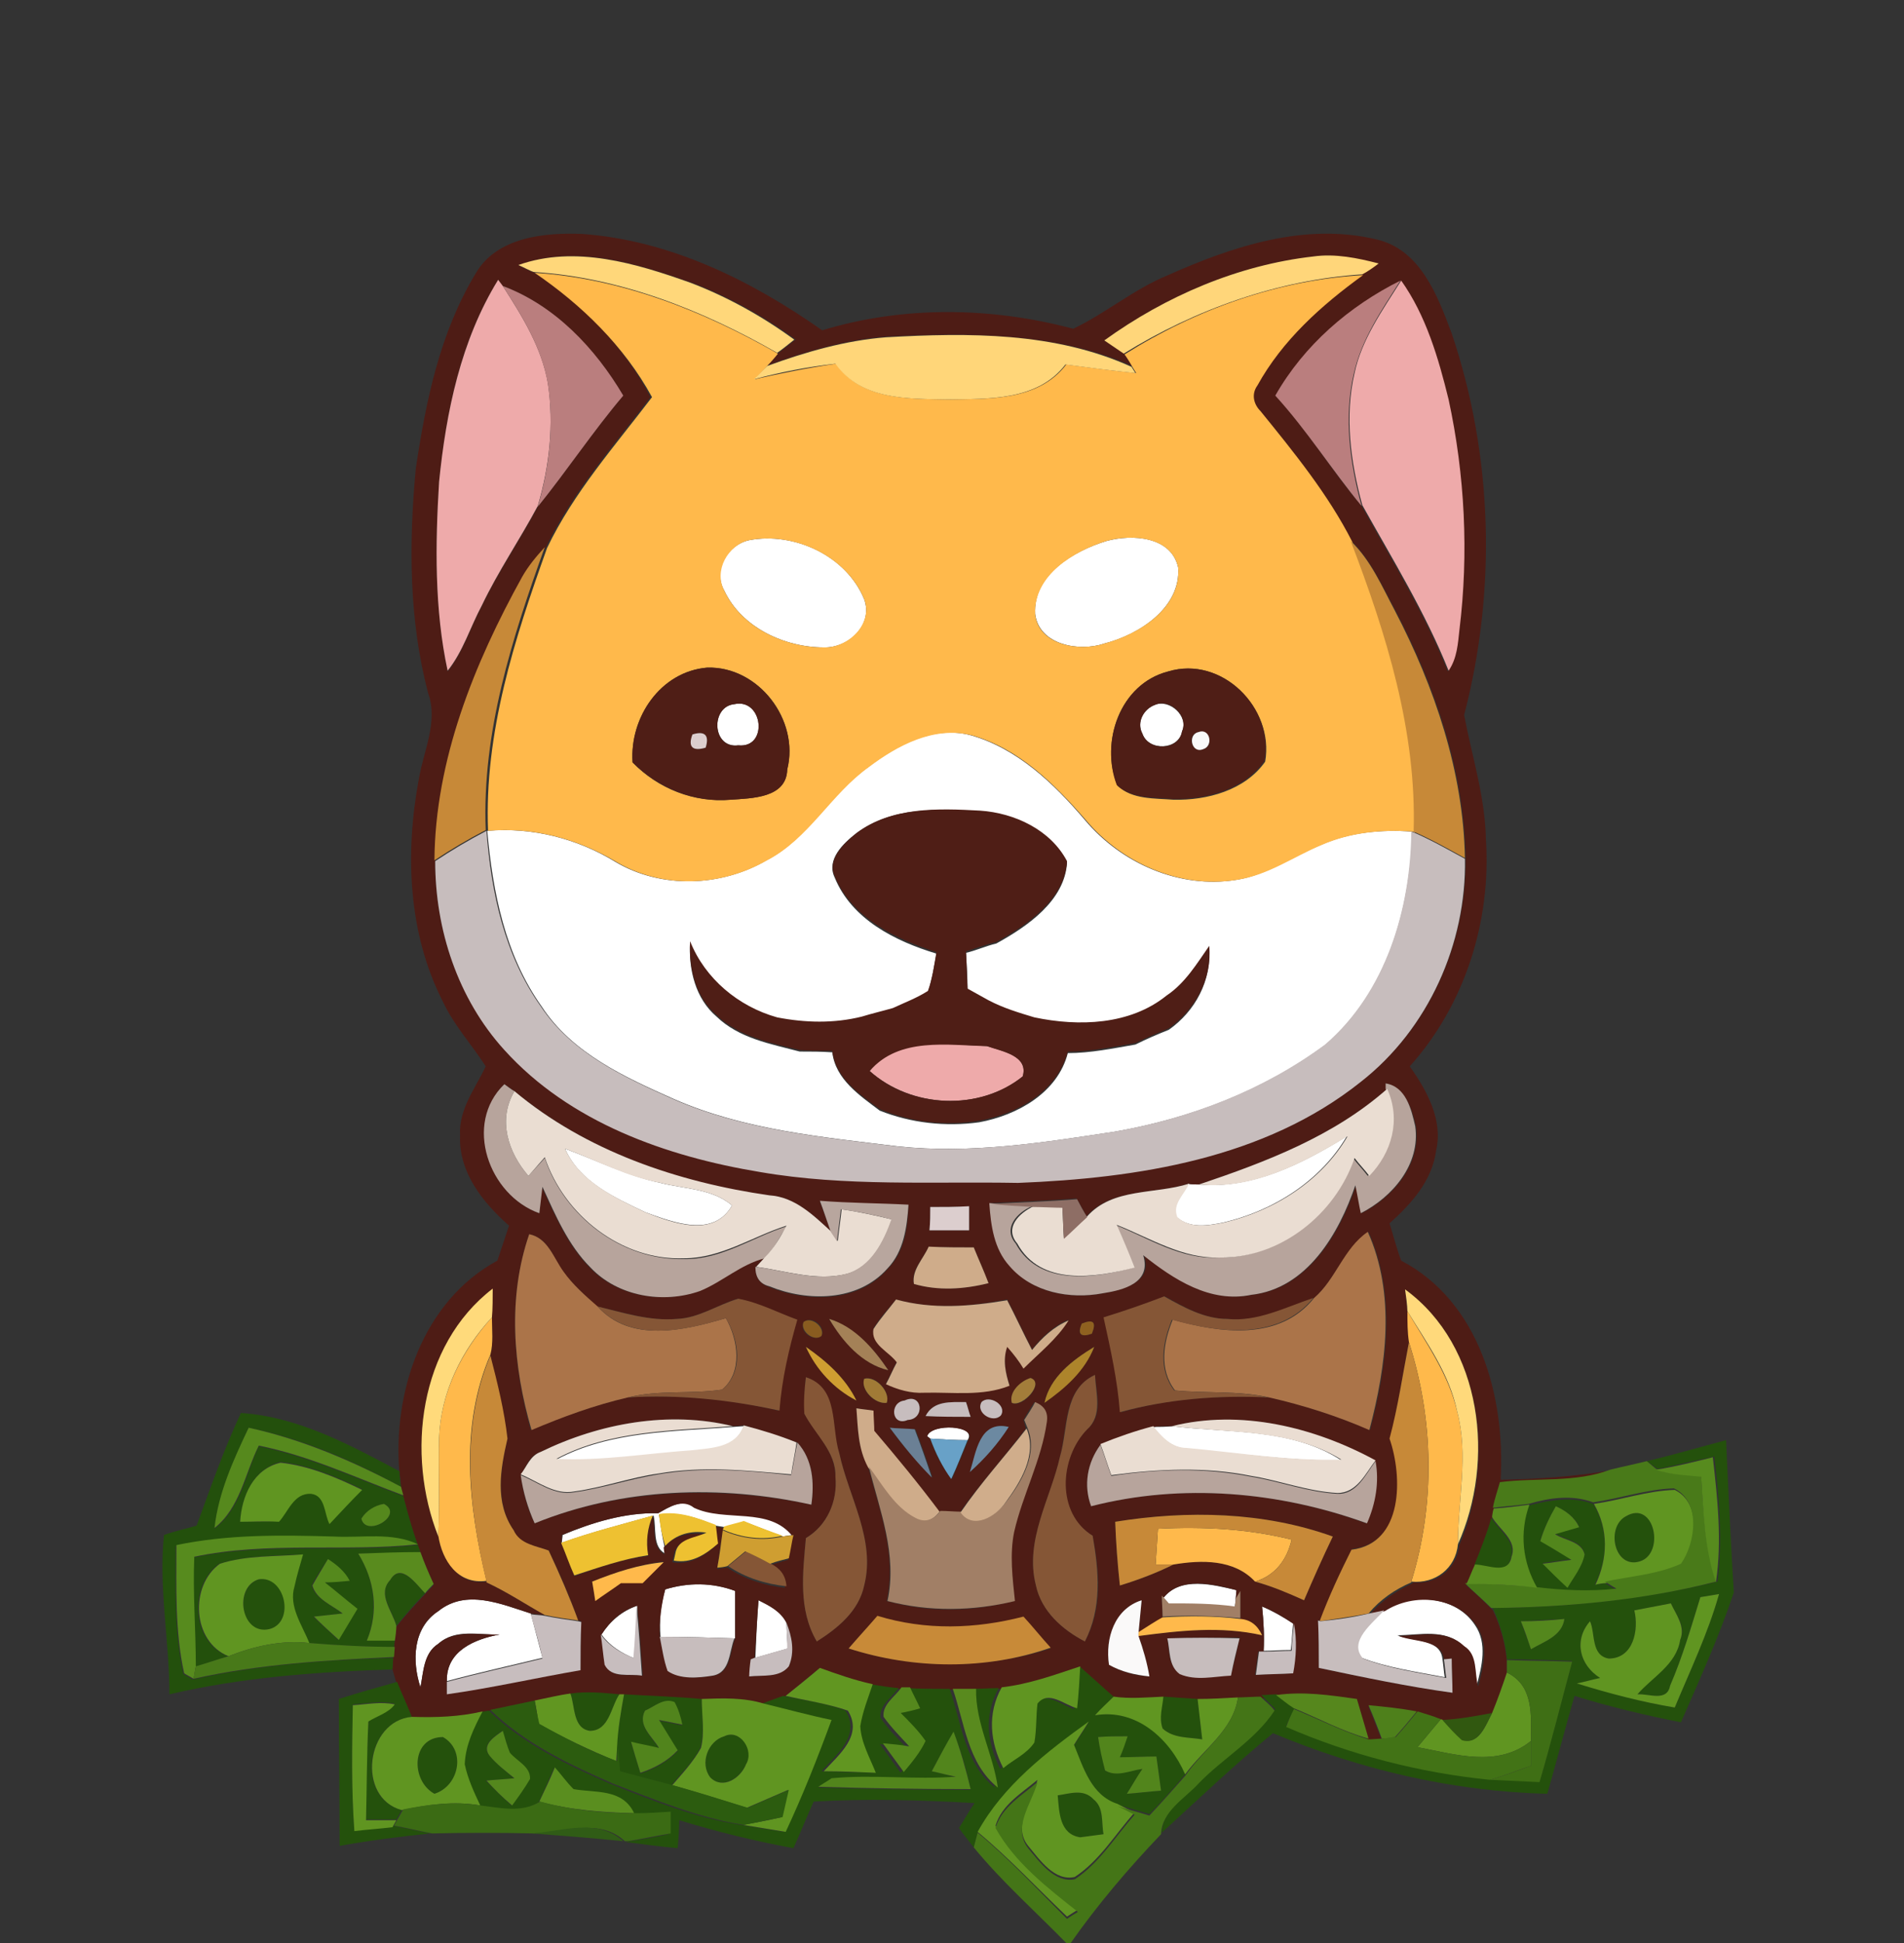 <?xml version="1.0" encoding="utf-8"?>
<!-- Generator: Adobe Illustrator 26.0.3, SVG Export Plug-In . SVG Version: 6.00 Build 0)  -->
<svg version="1.1" id="Layer_1" xmlns="http://www.w3.org/2000/svg" xmlns:xlink="http://www.w3.org/1999/xlink" x="0px" y="0px"
	 viewBox="0 0 245 250" style="enable-background:new 0 0 245 250;" xml:space="preserve">
<rect x="0" y="0" width="245" height="250" fill="#333333" stroke="none"/>
<style type="text/css">
	.st0{fill:#FFFFFF;}
	.st1{fill:#4E1C15;}
	.st2{fill:#FFD77A;}
	.st3{fill:#FFD67A;}
	.st4{fill:#FFB94B;}
	.st5{fill:#EEAAAA;}
	.st6{fill:#BA7E7E;}
	.st7{fill:#FFD679;}
	.st8{fill:#C78938;}
	.st9{fill:#4F1E16;}
	.st10{fill:#DCCECE;}
	.st11{fill:#FAF9F9;}
	.st12{fill:#C7BDBD;}
	.st13{fill:#B7A49C;}
	.st14{fill:#EADDD2;}
	.st15{fill:#8E6E65;}
	.st16{fill:#B8A69E;}
	.st17{fill:#AB7449;}
	.st18{fill:#CFAC8A;}
	.st19{fill:#FFD97B;}
	.st20{fill:#FFDA7B;}
	.st21{fill:#855636;}
	.st22{fill:#895C20;}
	.st23{fill:#A48157;}
	.st24{fill:#8F6120;}
	.st25{fill:#CF9E31;}
	.st26{fill:#AD842B;}
	.st27{fill:#A17A36;}
	.st28{fill:#A37D3A;}
	.st29{fill:#C7BDBE;}
	.st30{fill:#A17F66;}
	.st31{fill:#23500C;}
	.st32{fill:#56891D;}
	.st33{fill:#6B8095;}
	.st34{fill:#6C89A1;}
	.st35{fill:#D0AD8B;}
	.st36{fill:#68A1C7;}
	.st37{fill:#24510C;}
	.st38{fill:#609521;}
	.st39{fill:#497A19;}
	.st40{fill:#578B1E;}
	.st41{fill:#55881D;}
	.st42{fill:#598D1F;}
	.st43{fill:#52861C;}
	.st44{fill:#EEC131;}
	.st45{fill:#598B1E;}
	.st46{fill:#55891D;}
	.st47{fill:#C88A38;}
	.st48{fill:#54871D;}
	.st49{fill:#487919;}
	.st50{fill:#619621;}
	.st51{fill:#3F6F15;}
	.st52{fill:#598A1E;}
	.st53{fill:#56871D;}
	.st54{fill:#609621;}
	.st55{fill:#447517;}
	.st56{fill:#2C5C0F;}
	.st57{fill:#51841C;}
	.st58{fill:#427316;}
	.st59{fill:#4E801B;}
	.st60{fill:#315810;}
	.st61{fill:#52851C;}
	.st62{fill:#5A8E1F;}
	.st63{fill:#3B6B14;}
	.st64{fill:#305C16;}
</style>
<g id="_x23_ffffffff">
	<path class="st0" d="M96.4,69.5c5.8-1.1,12.5,2,14.8,7.6c1.2,3.3-2,6.3-5.2,6.2c-5.1,0-10.6-2.6-12.8-7.3
		C91.7,73.4,93.6,70.1,96.4,69.5z"/>
	<path class="st0" d="M142.4,69.6c3.3-0.9,8.3-0.6,9.2,3.4c0.4,5.2-5.1,8.7-9.5,9.8c-3.2,1.1-8.4,0.2-8.9-3.8
		C132.9,74,138.1,70.9,142.4,69.6z"/>
	<path class="st0" d="M94.5,90.6c3.7-0.8,4.4,5.7,0.5,5.3C91.6,96.3,91.4,90.9,94.5,90.6z"/>
	<path class="st0" d="M148.6,90.7c1.9-0.8,4.4,1.5,3.5,3.4c-0.4,2.4-4.3,2.6-5.1,0.3C146.2,92.9,147.2,91.2,148.6,90.7z"/>
	<path class="st0" d="M111.7,98.7c3.7-2.8,8.4-5.4,13.2-4.1c6,1.7,10.7,6.2,14.7,10.9c4.7,5.6,12.2,8.9,19.5,7.7
		c3.9-0.6,7.2-3,10.9-4.5c3.6-1.6,7.7-2,11.7-1.7c-0.2,10-3.3,20.7-11.1,27.4c-7.9,5.9-17.4,9.5-27.1,11.2
		c-9.2,1.4-18.6,2.9-27.9,1.9c-9.8-1.2-19.8-2.1-28.9-6.1c-6.3-2.8-13.1-5.9-17-11.9c-4.7-6.6-6.3-14.7-7-22.6
		c5.8-0.5,11.6,1,16.5,4c5.9,3.5,13.6,3.2,19.4-0.2C104,107.9,106.8,102.2,111.7,98.7 M110.2,107.2c-1.7,1.3-3.9,3.4-2.8,5.7
		c2.2,5.4,7.8,8.2,13.1,9.8c-0.3,1.7-0.6,3.4-1.1,5c-1.4,0.9-3,1.5-4.5,2.2c-1.3,0.4-2.6,0.7-4,1.1c-3.6,0.9-7.3,0.7-10.9,0.1
		c-4.9-1.5-9.2-5-11.2-9.8c-0.2,3.5,0.7,7.2,3.4,9.5c2.9,2.8,6.9,3.5,10.7,4.5c1.4,0,2.8,0,4.2,0.1c0.4,3.5,3.6,5.6,6.1,7.5
		c4,1.6,8.5,2.1,12.8,1.5c4.9-0.9,10.1-3.8,11.4-8.9c2.9,0,5.8-0.6,8.7-1.1c1.4-0.7,2.8-1.3,4.3-1.9c3.4-2.4,5.5-6.3,5.2-10.6
		c-1.6,2.3-3.1,4.8-5.5,6.4c-4.8,3.8-11.3,4.1-17,2.8c-2-0.6-4.1-1.2-5.9-2.2c-0.9-0.5-1.8-1-2.7-1.5c0-1.6-0.1-3.2-0.2-4.8
		c1.3-0.3,2.6-0.9,3.9-1.2c4-2.2,8.8-5.5,9.1-10.4c-2.2-4.1-6.8-6.2-11.2-6.5C120.7,104,114.8,103.8,110.2,107.2z"/>
	<path class="st0" d="M154.3,152.4c6.9,0.6,13.3-2.7,19-6.2c-3.4,5.8-9.5,9.6-15.9,11.1c-2,0.4-4.3,0.8-6-0.7
		c-0.7-1.6,0.9-2.9,1.5-4.3C153.2,152.4,153.9,152.4,154.3,152.4z"/>
	<path class="st0" d="M72.7,147.8c4.1,1.5,8,3.5,12.3,4.4c3.1,0.8,6.6,0.7,9.2,2.9c-2.4,4.2-7.5,2.2-11.1,0.9
		C79.1,154.1,74.6,152.1,72.7,147.8z"/>
	<path class="st0" d="M71.6,187.8c6.9-3.7,15.1-3.6,22.7-4.2l1.4-0.1c-1,2.9-4.2,2.9-6.7,3.2C83.2,187.1,77.5,188.1,71.6,187.8z"/>
	<path class="st0" d="M119.3,184.8c0.5-1.7,6.5-1.5,5.2,0.5c-1.6,0-3.2-0.1-4.8-0.2L119.3,184.8z"/>
	<path class="st0" d="M148.4,183.6c0.6,0,1.8,0,2.4-0.1c7.3,0.9,15.4,0.2,21.8,4.4c-6.6,0.1-13.3-0.9-19.9-1.5
		C150.8,186.3,149.4,185,148.4,183.6z"/>
	<path class="st0" d="M84.7,194.7c1.4-0.8,3.1-1.9,4.8-0.9c4,2,9.6-0.1,12.7,3.7c-0.3,0-1.1,0.1-1.4,0.2c-1.7-0.6-3.4-1.3-5-1.9
		c-0.6,0.2-1.9,0.5-2.5,0.7l-1.2-0.2c-2.3-1-4.7-1.8-7.3-1.4c0.2,1.4,0.4,2.8,0.7,4.1c0,0.2,0.1,0.7,0.1,0.9
		c-1.7-0.9-1.1-3.3-1.5-4.9c-3.9,1.1-7.9,2.1-11.8,3.5c0-0.3,0.1-0.8,0.1-1C76.2,195.9,80.4,194.6,84.7,194.7z"/>
	<path class="st0" d="M85.6,204.5c3-0.9,6.1-0.9,9,0.2c0,2,0,4.1,0,6.1c-3.2-0.1-6.4-0.2-9.6-0.2C84.8,208.6,85,206.5,85.6,204.5z"
		/>
	<path class="st0" d="M149.7,205.6c2.2-2.8,6.4-1.7,9.4-1l-0.1,1.2c0,0.2-0.1,0.7-0.1,1c-2.8-0.4-5.7-0.4-8.5-0.4
		C150.2,206.1,149.9,205.8,149.7,205.6z"/>
	<path class="st0" d="M56.4,207.3c3.6-2.9,8.1-0.9,11.9,0.3c0.5,1.9,1,3.8,1.5,5.7c-4.1,1-8.2,1.9-12.3,3c-0.1-3.9,3.6-5.4,6.8-6
		c-2.6,0.1-5.7-0.8-7.9,1.2c-1.9,1.2-1.9,3.6-2.3,5.6C53,213.7,53.1,209.5,56.4,207.3z"/>
	<path class="st0" d="M97.6,205.9c1.4,0.7,2.9,1.4,3.6,2.9c0,0.8,0.1,2.5,0.2,3.3c-1.4,0.4-2.8,0.8-4.2,1.2
		C97.3,210.9,97.4,208.4,97.6,205.9z"/>
	<path class="st0" d="M178,207.2c3.7-2.3,9.3-1.9,11.8,1.9c1.6,2.3,0.9,5.3,0.2,7.8c-0.4-1.8,0-4.1-1.8-5.2
		c-2.3-2.2-5.6-1.3-8.4-1.3c1.9,0.8,5.5,0.4,5.8,3c0.1,0.6,0.2,1.8,0.3,2.4c-3.6-0.7-7.3-1.2-10.7-2.5
		C173.3,211.2,176.6,208.8,178,207.2z"/>
	<path class="st0" d="M77.4,210.3c1.1-1.7,2.6-3,4.6-3.7c-0.1,2.2-0.2,4.5-0.3,6.8C79.9,212.7,78.4,211.7,77.4,210.3z"/>
	<path class="st0" d="M162.4,206.7c1.4,0.6,2.8,1.4,4,2.2c-0.1,0.9-0.2,2.6-0.3,3.4c-1.2,0-2.4,0.1-3.5,0.1
		C162.7,210.5,162.6,208.6,162.4,206.7z"/>
</g>
<g id="_x23_4e1c15ff">
	<path class="st1" d="M61.2,35.2c2.7-4.7,8.9-5.3,13.7-5.1c11.3,0.8,21.8,6,30.9,12.4c10.5-3.2,21.8-3,32.3-0.2
		c4.2-2,7.8-5.1,12.2-6.9c8.3-3.7,17.6-6.8,26.8-4.6c5.7,1.3,7.9,7.3,9.7,12.1c5.3,15.7,5.8,33,1.6,49.1c1,5.3,2.7,10.5,2.8,16
		c0.7,10.5-2.7,21.3-9.8,29.2c2.2,3.1,4.3,6.9,3.4,10.8c-0.5,3.9-3.2,6.9-6,9.4c0.5,1.6,0.9,3.2,1.5,4.8
		c10.1,5.3,13.4,17.5,12.8,28.2c4.7-0.1,9.4-0.4,14.1-1.2c-4.6,1.7-9.5,0.9-14.1,1.8c-0.4,1.1-0.7,2.2-0.9,3.3
		c-0.1,0.3-0.2,0.9-0.2,1.1c-0.6,2.1-1.4,4.1-2.2,6.1c-0.4,0.8-0.7,1.7-1.1,2.5c1.2,1,2.3,2.1,3.4,3.2c1,2.1,1.6,4.3,1.8,6.6
		c0,0.4,0,1.2,0,1.6c-0.6,1.7-1.2,3.5-1.9,5.2c-2.1,0.4-4.2,0.8-6.4,0.9l-0.3-0.1c-1-0.4-2-0.7-3-1c-2.1-0.3-4.1-0.6-6.2-0.8
		c0.6,1.4,1.1,2.8,1.7,4.3c-0.4,0-1.3,0.1-1.8,0.1c-0.5-1.7-1-3.4-1.5-5.1c-3.4-0.5-6.9-1.1-10.4-0.5c-0.5,0-1.5,0.1-2,0.1
		c-0.7,0-2.2,0.1-2.9,0.1c-1.7,0.1-3.4,0.2-5.2,0.2c-1.5-0.1-3-0.2-4.4-0.3c-2.1,0.1-4.2,0.2-6.4,0c-1.5-1.3-2.9-2.6-4.4-3.9
		c-3.3,1.1-6.6,2.3-10.1,2.7c-0.8,0-2.5,0.1-3.3,0.1c-0.7,0-2.2,0-3,0c-1.8,0-3.7-0.1-5.5-0.1l-1.1,0c-1.2-0.1-2.4-0.3-3.6-0.5
		c-2.3-0.5-4.6-1.3-6.8-2.1c-1.5,1.2-2.9,2.4-4.4,3.6c-0.9,0.4-1.8,0.7-2.8,1c-2.6-0.8-5.3-0.7-8-0.6c-3.3-0.2-6.7-0.4-10-0.6
		l-0.6,0c-2.1-0.2-4.2-0.4-6.3-0.1c-1.5,0.3-3.1,0.6-4.6,0.9c-1.9,0.4-3.8,0.8-5.7,1.2c-0.2,0-0.7,0.1-1,0.2c-3,0.7-6.1,0.8-9.1,0.7
		c-0.6-1.5-1.3-3-1.9-4.5c-0.1-0.4-0.4-1.3-0.5-1.7l0.1-1.5l0.1-1.3l0.1-0.8c0-0.5,0.1-1.4,0.2-1.9c1.2-1.5,2.4-2.8,3.7-4.2
		c0.3-0.3,0.9-0.9,1.1-1.2c-0.6-1.4-1.2-2.8-1.7-4.1c-0.9-2.3-1.6-4.8-2.2-7.2l-0.3-1.1c0-0.5-0.1-1.5-0.2-2
		c-0.9-10.4,3-22.1,12.6-27.3c0.5-1.5,1-3,1.5-4.5c-3.4-3-6.5-6.9-6.3-11.6c-0.2-3.4,2-6.1,3.3-8.9c-1.8-2.8-4.1-5.3-5.5-8.3
		c-4.5-8.8-4.9-19.1-3.1-28.7c0.6-3.6,2.5-7.3,1.2-11c-2.5-9.4-2.5-19.3-1.6-28.9C54.8,51.6,56.6,42.8,61.2,35.2 M66.7,34.1
		c0.5,0.3,1.5,0.8,2.1,1c6.1,4.1,11.5,9.4,14.9,16c-4.8,6.3-10.1,12.3-13.5,19.4c-1.1,1.1-2.2,2.4-2.9,3.8C61,85.4,56,97.8,56,110.8
		c0,8.8,2.9,17.7,9,24.2c8.4,9.3,20.8,13.7,32.9,15.7c11,1.9,22.1,1.2,33.2,1.4c15.4-0.6,31.8-3.1,44.1-13
		c8.7-6.8,13.5-17.7,13.4-28.7c-0.2-11.2-3.9-22-9-31.8c-1.7-3.1-3.1-6.4-5.7-9c-3.1-6.1-7.5-11.5-11.8-16.8
		c-0.9-0.9-1.1-2.2-0.4-3.3c3.2-5.8,8.3-10.3,13.6-14.2c0.5-0.4,1.6-1.1,2.1-1.4c-2.8-0.6-5.6-1.3-8.4-0.9
		c-9.7,1.1-19,5.1-26.9,10.8c0.7,0.4,1.9,1.3,2.6,1.7c0.2,0.4,0.7,1.2,1,1.6c-9.9-4.4-21-4.3-31.6-3.8c-5.2,0.4-10.4,1.9-15.3,3.7
		c0.4-0.4,1-1.2,1.4-1.6c0.5-0.4,1.6-1.3,2.2-1.7c-4.1-3-8.6-5.5-13.3-7.3C81.9,33.9,74.1,31.4,66.7,34.1 M56.5,62
		c-0.5,8.1-0.6,16.4,1.1,24.4c2-2.5,2.9-5.6,4.4-8.4c2.1-4.4,4.9-8.5,7.2-12.8c3.8-4.7,7.1-9.7,11-14.3c-3.6-6-8.8-11.6-15.5-14.1
		L64.1,36C59.3,43.7,57.4,52.9,56.5,62 M164.1,50.9c4.1,4.4,7.2,9.6,11.1,14.2c3.9,7,8.1,13.8,11.1,21.3c1.1-1.6,1.2-3.5,1.4-5.3
		c1.2-9.9,0.7-19.9-1.4-29.6c-1.2-5.4-2.9-10.8-6.1-15.3C173.6,39.4,167.9,44.5,164.1,50.9 M69.4,156.1c0.1-0.9,0.2-2.6,0.3-3.4
		c1.7,3.6,3.3,7.5,6.2,10.4c3.5,3.7,9.3,4.7,14.1,3c2.9-1.2,5.2-3.4,8.3-4.2l-1.1,1.2c0,1.3,0.6,2.1,1.8,2.5c4.9,2,11.5,2,15.2-2.3
		c2.2-2.2,2.6-5.3,2.7-8.2c-3.8-0.1-7.6-0.2-11.4-0.5c0.5,1.3,0.9,2.6,1.5,3.9c-2.3-2.1-4.7-4.5-8-4.7c-11.8-1.6-23.5-5.7-32.8-13.4
		c-0.3-0.2-1-0.7-1.3-0.9C59.7,144.6,62.9,153.8,69.4,156.1 M178.3,139.4l0.2,0.7c-6.9,6.1-15.6,9.4-24.2,12.3c-0.4,0-1.1,0-1.4-0.1
		c-4.3,1.4-9.8,0.5-13.1,4.2c-0.3-0.6-0.9-1.7-1.3-2.3c-3.7,0.3-7.4,0.4-11.1,0.6c0.1,2.8,0.6,5.9,2.6,8.1c2.9,3.5,7.7,4.3,12,3.5
		c2.6-0.5,6.4-1.4,5.2-4.9c3.9,3.1,8.6,6.2,13.9,5.1c7.2-0.8,11.3-7.9,13.4-14.1c0.2,0.9,0.5,2.7,0.7,3.6c4.1-2.1,7.7-6.3,7-11.2
		C181.7,142.8,180.9,139.9,178.3,139.4 M119.7,155.3c0,1,0,2-0.1,3c1.7,0,3.4,0,5.1,0c0-1,0-2.1,0-3.1
		C123,155.3,121.3,155.3,119.7,155.3 M68.1,158.8c-2.8,8.1-2.1,17,0.2,25.2c4-1.7,8.2-3.2,12.4-4.2c6.6-0.4,13.1,0.2,19.5,1.7
		c0.3-4,1.2-7.9,2.3-11.7c-2.5-0.9-5-2.2-7.6-2.7c-2.6,0.8-5,2.5-7.9,2.6c-3.5,0.3-6.9-0.9-10.2-1.6c-1.5-1.4-3.1-2.8-4.4-4.5
		C71.2,161.8,70.5,159.3,68.1,158.8 M169.1,167c-3.6,1.3-7.2,3.1-11.1,2.7c-3,0-5.6-1.5-8.1-2.9c-2.6,1-5.2,1.9-7.8,2.7
		c0.8,4,1.7,8.1,2.2,12.2c6.2-1.8,12.6-2.2,19.1-1.9c4.4,1,8.7,2.4,12.9,4.2c2.2-8.2,3.4-17.4-0.2-25.5
		C172.9,160.7,171.9,164.6,169.1,167 M117.6,165.2c3.1,0.9,6.4,0.7,9.6-0.1c-0.6-1.5-1.2-3-1.9-4.6c-1.9,0-3.9,0-5.8-0.1
		C118.8,162,117.2,163.4,117.6,165.2 M180.8,165.9c0.1,0.7,0.2,2.1,0.3,2.8c0,1.3,0,2.7,0.2,4c-0.8,4.1-1.4,8.2-2.4,12.3
		c1.7,5,1.8,13.5-4.9,14.3c-1.6,3-2.9,6.1-4.1,9.2l-0.3,0c0.1,2,0.1,4.1,0.1,6.1c5.7,1.2,11.4,2.4,17.2,3.2c0-1.5-0.1-3-0.1-4.4
		l-1,0.1c-0.3-2.6-3.9-2.2-5.8-3c2.8-0.1,6.1-0.9,8.4,1.3c1.8,1.1,1.3,3.5,1.8,5.2c0.7-2.5,1.4-5.5-0.2-7.8
		c-2.5-3.8-8.1-4.3-11.8-1.9l-1.9,0.4c1.5-1.8,3.4-3,5.5-4l0-0.1c3.1,0.3,5.6-1.7,6-4.8C192.4,188,190.8,173.2,180.8,165.9
		 M56.4,197.7c0.5,3.1,2.6,6.3,6.2,5.8l0,0.1c2.6,1.2,5,2.8,7.5,4.2c-0.5-0.1-1.4-0.1-1.8-0.2c-3.8-1.2-8.3-3.2-11.9-0.3
		c-3.3,2.1-3.4,6.4-2.3,9.8c0.4-2,0.4-4.4,2.3-5.6c2.2-1.9,5.2-1.1,7.9-1.2c-3.2,0.6-6.9,2.1-6.8,6l0,1.6c5.8-0.8,11.5-2.1,17.2-3.1
		c0-2.1,0-4.2,0.1-6.2l-0.4-0.1c-1.1-3.1-2.4-6.1-3.8-9c-1.6-0.6-3.8-0.8-4.5-2.6c-2.4-3.5-1.7-7.9-0.8-11.8
		c-0.5-3.6-1.4-7.2-2.2-10.7c0.4-1.6,0.2-3.2,0.2-4.8c0-0.9,0-2.8,0.1-3.7C54,173.1,52.2,187.1,56.4,197.7 M115.3,167.2
		c-1,1.2-2.1,2.4-2.9,3.7c-0.3,2,2,2.9,3,4.3c-0.5,0.9-0.9,1.9-1.4,2.8c1.6,0.7,3.2,1.2,4.9,1.1c3.7-0.1,7.5,0.5,11-0.9
		c-0.5-1.6-0.9-3.3-0.3-5c0.8,0.9,1.4,1.8,2.1,2.8c2-2,4.2-3.8,5.8-6.2c-1.9,0.8-3.4,2.2-4.7,3.8c-1.1-2.1-2.1-4.3-3.2-6.4
		C124.9,168.1,120.1,168.5,115.3,167.2 M103.4,170.1c-0.6,1.2,1.2,2.6,2.3,1.8C106.3,170.7,104.5,169.2,103.4,170.1 M106.7,169.7
		c1.7,2.8,4.2,5.8,7.6,6.6C112.4,173.5,110,170.8,106.7,169.7 M139.2,170.3c-0.6,1.4-0.2,1.8,1.3,1.3
		C141.1,170.1,140.7,169.7,139.2,170.3 M103.7,173.3c1.4,2.9,3.6,5.4,6.5,6.9C108.8,177.3,106.3,175.1,103.7,173.3 M134.4,180.5
		c2.6-1.9,5.2-4.1,6.4-7.2C138,175,135.1,177.2,134.4,180.5 M111.2,177.4c-0.5,1.5,1.4,3.3,2.9,3.1
		C114.6,179.1,112.7,176.9,111.2,177.4 M132.6,177.3c-1.2,0.4-2.8,1.8-2.4,3.2C131.6,181.2,134.5,178,132.6,177.3 M136.4,187.4
		c-1.2,5.5-4.6,10.8-3.1,16.6c0.7,3.3,3.4,5.7,6.3,7.2c2.3-4.2,1.9-9,1-13.6c-4.8-2.9-4.3-10.1-0.7-13.7c2.1-1.8,1.2-4.6,1-7
		C136.8,178.8,137.4,183.6,136.4,187.4 M103.7,177.2c-0.2,1.6-0.2,3.1-0.2,4.7c1.4,2.6,4,4.8,4,8.1c0.3,3.1-1,6.2-3.8,7.9
		c-0.4,4.5-1,9.2,1.4,13.3c2.7-1.7,5.4-3.9,6.1-7.2c1.5-5.9-2-11.4-3.2-17C106.8,183.6,108,178.7,103.7,177.2 M116.4,180.2
		c-1.9,0.2-1.7,3.4,0.4,2.5C119.1,182.6,118.7,179.1,116.4,180.2 M119.1,182.2c1.9,0.1,3.8,0.1,5.8,0.1c-0.2-0.5-0.4-1.4-0.6-1.9
		C122.3,180.4,120.1,180.2,119.1,182.2 M126.3,180.4c-0.8,1.3,1.5,2.8,2.5,1.7C129.6,180.8,127.3,179.4,126.3,180.4 M110.2,181.2
		c0.2,2.6,0.2,5.2,1.5,7.5c1.5,5.7,3.7,11.3,2.4,17.3c5.4,1.5,11,1.4,16.4,0c-0.2-3-0.7-6-0.1-8.9c1-4.8,3.5-9.2,4.2-14.1
		c0.2-1.2-0.3-2.1-1.5-2.6c-0.4,0.6-1.1,1.7-1.4,2.3l0.3,1.1c-2.8,3.7-5.9,7.1-8.5,10.8c-0.9-0.1-1.8-0.1-2.7-0.1
		c-2.7-3.6-5.5-7-8.4-10.4c0-0.7-0.1-2-0.1-2.6C111.8,181.4,110.7,181.3,110.2,181.2 M69.6,186.8c-1.4,0.4-1.9,1.9-2.6,3
		c0.3,2.1,0.8,4.2,1.8,6.2c11.2-4.5,23.8-4.9,35.6-2.4c0.4-2.8,0.2-5.8-1.8-8c-2.2-0.8-4.5-1.5-6.8-2.2l-1.4,0.1
		C86.1,181.5,77.2,183.1,69.6,186.8 M150.8,183.5c-0.6,0-1.8,0-2.4,0.1c-2.3,0.6-4.6,1.4-6.8,2.3c-1.7,2.3-2.2,5.2-1.2,7.9
		c11.7-3,24.2-1.9,35.4,2.2c1.1-2.5,1.6-5.3,1.1-8C169.1,183.6,159.6,181.3,150.8,183.5 M114.5,183.7c1.6,2.3,3.5,4.4,5.5,6.4
		c-0.7-2.1-1.4-4.1-2.2-6.2C117,183.9,115.3,183.8,114.5,183.7 M119.3,184.8l0.4,0.3c0.6,1.9,1.5,3.6,2.8,5.2c0.7-1.7,1.4-3.3,2.1-5
		C125.8,183.4,119.8,183.1,119.3,184.8 M124.8,189.4c1.9-1.7,3.5-3.7,5-5.8C126.1,182.7,125.7,187,124.8,189.4 M84.7,194.7
		c-4.3-0.1-8.5,1.2-12.4,2.8c0,0.2,0,0.8-0.1,1c0.6,1.4,1.1,2.8,1.7,4.3c3.1-1.1,6.2-2.2,9.5-2.6c-0.3-1.8-0.1-3.5,0.6-5.1
		c0.4,1.6-0.2,3.9,1.5,4.9c0-0.2-0.1-0.7-0.1-0.9c1.4-1.5,3.3-2,5.3-1.7c-1.4,0.7-3.7,0.6-4,2.7l-0.2,0.9c2.3,0.4,4.1-0.8,5.7-2.2
		c-0.1-0.6-0.2-1.8-0.3-2.4l1.2,0.2l-0.1,0.5c-0.3,1.6-0.5,3.2-0.7,4.8c0.3-0.1,1-0.2,1.3-0.2c2.2,1.5,4.8,2.3,7.4,2.6
		c-0.1-1.4-0.8-2.4-2-2.9c0.8-0.2,1.6-0.5,2.4-0.7c0.1-0.8,0.4-2.2,0.6-3c-3-3.9-8.7-1.8-12.7-3.7C87.8,192.8,86.1,193.9,84.7,194.7
		 M143.5,195.8c0.1,2.7,0.3,5.5,0.6,8.2c2.4-0.7,4.7-1.6,6.9-2.7c3.6-0.6,7.8-0.7,10.5,2.2c2.1,0.6,4.2,1.4,6.3,2.4
		c1.2-2.8,2.4-5.5,3.7-8.2C162.6,194.5,152.8,194.3,143.5,195.8 M76.2,203.5c0.1,0.6,0.3,1.8,0.4,2.4c1.1-0.8,2.2-1.5,3.3-2.3
		c0.7,0,2.1,0,2.8,0c0.9-0.9,1.8-1.8,2.7-2.7C82.2,201.3,79.2,202.3,76.2,203.5 M85.6,204.5c-0.5,2-0.8,4.1-0.7,6.1
		c0.3,1.5,0.5,3,1.1,4.4c1.6,1.1,3.9,0.9,5.8,0.6c2.3-0.4,2.1-3.1,2.8-4.8c0-2,0-4.1,0-6.1C91.6,203.6,88.5,203.6,85.6,204.5
		 M149.7,205.6l-0.2-0.2c0,0.7,0.1,2.1,0.1,2.8c-0.8,0.5-2.3,1.5-3.1,1.9c0.1-1.1,0.3-3.1,0.4-4.2c-3.5,1.1-4.7,5-4.2,8.3
		c1.6,0.9,3.3,1.4,5.2,1.5c-0.3-1.8-0.8-3.5-1.4-5.2c5.3-0.7,10.7-1.3,15.9-0.1c-0.5-1.2-1.5-1.9-2.8-2.1c0-0.9,0-2.6,0-3.5l-0.6,1
		l0.1-1.2C156.1,203.8,151.9,202.8,149.7,205.6 M97.6,205.9c-0.2,2.5-0.3,5-0.5,7.4l-0.5,0.2c0,0.5-0.1,1.6-0.2,2.2
		c1.7-0.2,3.8,0.2,5.1-1.3c0.8-1.8,0.4-3.8-0.3-5.6C100.4,207.3,99,206.6,97.6,205.9 M77.4,210.3c0.2,1.3,0.2,2.6,0.5,3.9
		c0.9,1.9,3.2,1.1,4.8,1.4c-0.2-3-0.4-6-0.7-9C80,207.2,78.5,208.6,77.4,210.3 M162.4,206.7c0.2,1.9,0.3,3.9,0.2,5.8l-0.7,0
		c-0.1,0.8-0.3,2.2-0.4,3c1.6-0.1,3.2-0.1,4.8-0.2c0.4-2.1,0.5-4.3,0.1-6.4C165.2,208.1,163.9,207.3,162.4,206.7 M109.2,212.1
		c8.4,2.7,17.7,2.7,26,0c-1.2-1.4-2.3-2.7-3.5-4c-6.2,1.6-12.7,1.8-18.8-0.1C111.7,209.3,110.4,210.7,109.2,212.1 M150.2,210.8
		c0.3,1.6,0.1,3.5,1.6,4.5c2.1,0.9,4.4,0.3,6.6,0.2c0.4-1.6,0.8-3.2,1.1-4.8C156.4,210.7,153.3,210.7,150.2,210.8z"/>
</g>
<g id="_x23_ffd77aff">
	<path class="st2" d="M66.7,34.1c7.3-2.6,15.2-0.2,22.2,2.3c4.7,1.8,9.2,4.3,13.3,7.3c-0.5,0.4-1.6,1.3-2.2,1.7
		c-9.6-5.5-20.2-9.7-31.3-10.4C68.3,34.9,67.2,34.3,66.7,34.1z"/>
</g>
<g id="_x23_ffd67aff">
	<path class="st3" d="M142.1,43.8c7.9-5.7,17.2-9.7,26.9-10.8c2.8-0.4,5.7,0.2,8.4,0.9c-0.5,0.4-1.5,1.1-2.1,1.4
		c-10.8,0.7-21.5,4.5-30.7,10.2C144,45.1,142.7,44.2,142.1,43.8z"/>
</g>
<g id="_x23_ffb94bff">
	<path class="st4" d="M68.8,35.1c11.1,0.7,21.7,4.9,31.3,10.4c-0.3,0.4-1,1.2-1.4,1.6c-0.5,0.6-1,1.1-1.6,1.7c3.5-0.8,7-1.5,10.5-2
		c3.2,4.7,9.3,4.5,14.4,4.6c5.3-0.1,11.6,0.2,15.2-4.5c3,0.4,6,0.8,9,1.1l-0.5-0.8c-0.2-0.4-0.7-1.2-1-1.6
		c9.2-5.8,19.8-9.6,30.7-10.2c-5.4,3.9-10.4,8.4-13.6,14.2c-0.8,1.1-0.5,2.4,0.4,3.3c4.3,5.3,8.7,10.7,11.8,16.8
		c4.5,12,8.5,24.4,8.1,37.4l-0.3-0.1c-3.9-0.3-8,0.1-11.7,1.7c-3.6,1.5-6.9,3.9-10.9,4.5c-7.3,1.2-14.8-2.1-19.5-7.7
		c-4-4.6-8.6-9.2-14.7-10.9c-4.8-1.2-9.5,1.3-13.2,4.1c-4.9,3.5-7.7,9.2-13.1,12c-5.9,3.4-13.5,3.7-19.4,0.2c-5-3-10.7-4.5-16.5-4
		c-0.5-12.6,3.4-24.7,7.6-36.4c3.4-7.1,8.7-13.1,13.5-19.4C80.3,44.5,74.8,39.2,68.8,35.1 M96.4,69.5c-2.7,0.6-4.6,3.9-3.2,6.5
		c2.2,4.7,7.7,7.3,12.8,7.3c3.1,0.1,6.4-3,5.2-6.2C108.9,71.5,102.1,68.4,96.4,69.5 M142.4,69.6c-4.2,1.3-9.4,4.4-9.2,9.4
		c0.4,4,5.7,4.9,8.9,3.8c4.5-1.2,9.9-4.6,9.5-9.8C150.7,69,145.6,68.7,142.4,69.6 M81.4,98.1c3.3,3.4,7.9,5.2,12.6,4.8
		c2.7-0.2,7.2-0.2,7.3-3.9c1.6-6.4-3.7-13.3-10.3-13.1C85,86.4,81,92.3,81.4,98.1 M150.3,86.4c-6.2,1.6-8.8,9.1-6.5,14.7
		c1.9,1.8,4.8,1.6,7.2,1.8c4.3,0.1,9.2-1.2,11.8-4.9C164,91.1,157.2,84.3,150.3,86.4z"/>
	<path class="st4" d="M181.1,168.7c2.4,4.1,5.3,8.1,6.4,12.9c1.5,5.6,0.1,11.4,0.1,17.1c-0.3,3.1-2.9,5.1-6,4.8
		c3.1-10,2.9-20.8-0.3-30.8C181.1,171.4,181.1,170.1,181.1,168.7z"/>
	<path class="st4" d="M56.5,185c0.2-5.8,2.9-11.2,6.8-15.5c0,1.6,0.2,3.3-0.2,4.8c-4,9.3-2.8,19.6-0.5,29.1
		c-3.7,0.5-5.7-2.6-6.2-5.8C56.6,193.5,56.4,189.2,56.5,185z"/>
	<path class="st4" d="M149,196.7c5.8-0.3,11.6,0,17.2,1.4c-0.6,2.6-2.1,4.6-4.7,5.4c-2.7-2.9-6.9-2.8-10.5-2.2c-0.6,0-1.8,0-2.3,0
		C148.8,199.7,148.9,198.2,149,196.7z"/>
	<path class="st4" d="M76.2,203.5c3-1.2,6-2.2,9.2-2.5c-0.9,0.9-1.8,1.8-2.7,2.7c-0.7,0-2.1,0-2.8,0c-1.1,0.8-2.2,1.5-3.3,2.3
		C76.5,205.3,76.3,204.1,76.2,203.5z"/>
	<path class="st4" d="M146.5,210c0.8-0.5,2.3-1.5,3.1-1.9c3.3-0.2,6.7-0.2,10,0.2c1.3,0.1,2.2,0.8,2.8,2.1
		c-5.3-1.2-10.6-0.6-15.9,0.1L146.5,210z"/>
</g>
<g id="_x23_eeaaaaff">
	<path class="st5" d="M56.5,62c0.9-9,2.8-18.2,7.6-26l0.6,0.8c2.5,3.9,5,7.9,5.8,12.5c0.8,5.3,0.2,10.7-1.3,15.8
		c-2.3,4.3-5.1,8.4-7.2,12.8c-1.5,2.8-2.4,5.9-4.4,8.4C55.9,78.4,56,70.1,56.5,62z"/>
	<path class="st5" d="M180.3,36.1c3.2,4.5,4.8,10,6.1,15.3c2.1,9.7,2.6,19.8,1.4,29.6c-0.2,1.8-0.3,3.7-1.4,5.3
		c-3-7.5-7.2-14.3-11.1-21.3c-1.5-5.5-2.3-11.4-1-17C175.2,43.7,177.9,39.9,180.3,36.1z"/>
	<path class="st5" d="M111.9,137.8c3.7-4.5,10-3.4,15.1-3.2c1.8,0.6,5.4,1.2,4.6,3.9C126,143,117.3,142.6,111.9,137.8z"/>
</g>
<g id="_x23_ba7e7eff">
	<path class="st6" d="M64.7,36.8c6.7,2.5,11.9,8,15.5,14.1c-3.9,4.6-7.2,9.6-11,14.3c1.5-5.1,2.1-10.5,1.3-15.8
		C69.7,44.7,67.2,40.7,64.7,36.8z"/>
	<path class="st6" d="M164.1,50.9c3.7-6.5,9.5-11.5,16.1-14.8c-2.4,3.8-5,7.5-6,12c-1.3,5.6-0.5,11.5,1,17
		C171.4,60.5,168.2,55.4,164.1,50.9z"/>
</g>
<g id="_x23_ffd679ff">
	<path class="st7" d="M98.7,47.1c4.9-1.8,10.1-3.3,15.3-3.7c10.6-0.6,21.7-0.7,31.6,3.8l0.5,0.8c-3-0.3-6-0.7-9-1.1
		c-3.6,4.7-9.9,4.4-15.2,4.5c-5.1-0.1-11.1,0.1-14.4-4.6c-3.6,0.4-7.1,1.1-10.5,2C97.7,48.2,98.2,47.6,98.7,47.1z"/>
</g>
<g id="_x23_c78938ff">
	<path class="st8" d="M173.8,69.6c2.6,2.5,4,5.8,5.7,9c5.1,9.8,8.8,20.7,9,31.8c-2.2-1.2-4.3-2.4-6.6-3.4
		C182.3,94.1,178.4,81.6,173.8,69.6z"/>
	<path class="st8" d="M67.2,74.2c0.8-1.4,1.8-2.6,2.9-3.8c-4.2,11.7-8.1,23.8-7.6,36.4c-2.3,1.2-4.5,2.5-6.6,3.9
		C56,97.8,61,85.4,67.2,74.2z"/>
	<path class="st8" d="M181.3,172.7c3.2,10,3.4,20.8,0.3,30.8l0,0.1c-2.1,0.9-4,2.2-5.5,4c-2.1,0.4-4.2,0.7-6.3,1
		c1.2-3.2,2.6-6.2,4.1-9.2c6.7-0.8,6.6-9.4,4.9-14.3C179.9,181,180.5,176.8,181.3,172.7z"/>
	<path class="st8" d="M62.6,203.5c-2.3-9.5-3.4-19.9,0.5-29.1c0.9,3.5,1.8,7.1,2.2,10.7c-0.9,3.9-1.7,8.2,0.8,11.8
		c0.8,1.8,2.9,2,4.5,2.6c1.4,3,2.7,6,3.8,9c-1.4-0.2-2.9-0.4-4.3-0.7c-2.5-1.4-4.9-3-7.5-4.2L62.6,203.5z"/>
	<path class="st8" d="M143.5,195.8c9.3-1.5,19.1-1.3,28,1.9c-1.3,2.7-2.5,5.4-3.7,8.2c-2-0.9-4.1-1.8-6.3-2.4
		c2.6-0.8,4.1-2.8,4.7-5.4c-5.6-1.4-11.4-1.7-17.2-1.4c-0.1,1.5-0.2,3-0.3,4.6c0.6,0,1.8,0,2.3,0c-2.2,1.1-4.6,2-6.9,2.7
		C143.8,201.2,143.6,198.5,143.5,195.8z"/>
</g>
<g id="_x23_4f1e16ff">
	<path class="st9" d="M81.4,98.1C81,92.3,85,86.4,91,85.9c6.6-0.2,11.9,6.8,10.3,13.1c-0.1,3.7-4.5,3.7-7.3,3.9
		C89.3,103.3,84.7,101.4,81.4,98.1 M94.5,90.6c-3.1,0.3-2.9,5.8,0.5,5.3C98.9,96.3,98.2,89.8,94.5,90.6 M89.1,94.5
		c-0.5,1.6,0,2.2,1.7,1.7C91.3,94.6,90.7,94,89.1,94.5z"/>
	<path class="st9" d="M150.3,86.4c6.9-2.1,13.7,4.7,12.4,11.5c-2.6,3.7-7.4,5-11.8,4.9c-2.4-0.2-5.3,0-7.2-1.8
		C141.6,95.5,144.1,88,150.3,86.4 M148.6,90.7c-1.4,0.5-2.4,2.2-1.6,3.7c0.8,2.3,4.7,2.2,5.1-0.3C153,92.1,150.5,89.8,148.6,90.7
		 M154.2,94.2c-1.5,0.3-0.9,2.7,0.6,2.2C156.2,96.1,155.7,93.7,154.2,94.2z"/>
	<path class="st9" d="M110.2,107.2c4.5-3.4,10.5-3.2,15.9-2.9c4.5,0.3,9.1,2.5,11.2,6.5c-0.3,4.9-5.1,8.2-9.1,10.4
		c-1.3,0.3-2.6,0.8-3.9,1.2c0.1,1.6,0.1,3.2,0.2,4.8c0.9,0.5,1.8,1,2.7,1.5c1.9,1,3.9,1.6,5.9,2.2c5.7,1.2,12.3,1,17-2.8
		c2.4-1.6,3.9-4.1,5.5-6.4c0.4,4.2-1.8,8.2-5.2,10.6c-1.4,0.6-2.9,1.2-4.3,1.9c-2.9,0.5-5.7,1.1-8.7,1.1c-1.4,5.2-6.5,8-11.4,8.9
		c-4.3,0.7-8.8,0.2-12.8-1.5c-2.6-1.9-5.7-4-6.1-7.5c-1.4,0-2.8,0-4.2-0.1c-3.7-0.9-7.8-1.7-10.7-4.5c-2.7-2.3-3.6-6.1-3.4-9.5
		c1.9,4.8,6.2,8.4,11.2,9.8c3.6,0.7,7.3,0.8,10.9-0.1c1.3-0.4,2.6-0.7,4-1.1c1.5-0.7,3.1-1.3,4.5-2.2c0.6-1.6,0.8-3.3,1.1-5
		c-5.3-1.7-10.9-4.4-13.1-9.8C106.4,110.6,108.6,108.5,110.2,107.2 M111.9,137.8c5.3,4.8,14.1,5.2,19.7,0.7c0.8-2.7-2.7-3.2-4.6-3.9
		C121.9,134.5,115.7,133.4,111.9,137.8z"/>
</g>
<g id="_x23_dcceceff">
	<path class="st10" d="M89.1,94.5c1.6-0.5,2.2,0.1,1.7,1.7C89.1,96.7,88.5,96.1,89.1,94.5z"/>
	<path class="st10" d="M119.7,155.3c1.7,0,3.3,0,5-0.1c0,1,0,2.1,0,3.1c-1.7,0-3.4,0-5.1,0C119.7,157.3,119.7,156.3,119.7,155.3z"/>
</g>
<g id="_x23_faf9f9ff">
	<path class="st11" d="M154.2,94.2c1.5-0.6,2,1.8,0.6,2.2C153.3,97,152.8,94.5,154.2,94.2z"/>
	<path class="st11" d="M142.7,214.2c-0.5-3.4,0.7-7.2,4.2-8.3c-0.1,1.1-0.3,3.1-0.4,4.2l0,0.4c0.6,1.7,1.1,3.4,1.4,5.2
		C146,215.5,144.3,215.1,142.7,214.2z"/>
</g>
<g id="_x23_c7bdbdff">
	<path class="st12" d="M56,110.8c2.1-1.4,4.3-2.7,6.6-3.9c0.6,7.9,2.3,16,7,22.6c4,6,10.7,9.1,17,11.9c9.1,4,19.1,4.9,28.9,6.1
		c9.3,1,18.7-0.5,27.9-1.9c9.7-1.7,19.1-5.3,27.1-11.2c7.8-6.7,11-17.4,11.1-27.4l0.3,0.1c2.3,1,4.4,2.2,6.6,3.4
		c0.2,10.9-4.7,21.9-13.4,28.7c-12.4,9.9-28.8,12.4-44.1,13c-11.1-0.2-22.2,0.5-33.2-1.4c-12.1-2-24.5-6.4-32.9-15.7
		C58.9,128.5,56,119.6,56,110.8z"/>
	<path class="st12" d="M169.9,208.6c2.1-0.2,4.2-0.5,6.3-1l1.9-0.4c-1.4,1.6-4.7,4-2.7,6.2c3.4,1.3,7.1,1.8,10.7,2.5
		c-0.1-0.6-0.2-1.8-0.3-2.4l1-0.1c0,1.5,0.1,3,0.1,4.4c-5.8-0.8-11.5-2-17.2-3.2c0-2,0-4.1-0.1-6.1L169.9,208.6z"/>
	<path class="st12" d="M84.9,210.6c3.2,0,6.4,0.1,9.6,0.2c-0.7,1.7-0.5,4.4-2.8,4.8c-1.9,0.3-4.2,0.5-5.8-0.6
		C85.4,213.6,85.2,212.1,84.9,210.6z"/>
	<path class="st12" d="M150.2,210.8c3.1-0.1,6.2-0.1,9.3,0c-0.4,1.6-0.8,3.2-1.1,4.8c-2.2,0.1-4.5,0.7-6.6-0.2
		C150.3,214.3,150.6,212.3,150.2,210.8z"/>
</g>
<g id="_x23_b7a49cff">
	<path class="st13" d="M69.4,156.1c-6.5-2.3-9.8-11.5-4.5-16.6c0.3,0.2,0.9,0.7,1.3,0.9c-2.2,3.7-0.8,7.9,1.8,10.9
		c0.7-0.8,1.4-1.5,2.1-2.3c2.5,7.5,9.9,13.2,17.9,13c4.8,0.1,8.8-2.8,13.2-4.2c-0.9,1.4-1.6,2.9-2.8,4.1c-3.1,0.8-5.4,3-8.3,4.2
		c-4.8,1.7-10.6,0.7-14.1-3c-2.9-2.9-4.5-6.7-6.2-10.4C69.7,153.5,69.5,155.3,69.4,156.1z"/>
	<path class="st13" d="M178.3,139.4c2.6,0.4,3.3,3.3,3.8,5.5c0.7,4.9-2.9,9.1-7,11.2c-0.2-0.9-0.5-2.7-0.7-3.6
		c-2.1,6.2-6.2,13.3-13.4,14.1c-5.3,1.1-10-2-13.9-5.1c1.1,3.6-2.6,4.5-5.2,4.9c-4.2,0.8-9.1-0.1-12-3.5c-2-2.2-2.4-5.2-2.6-8.1
		c1.8,0.1,3.7,0.3,5.5,0.4c-1.9,0.8-3.8,2.8-2.1,4.8c3,5.5,10,4.5,15.1,3.1c-0.8-1.8-1.6-3.7-2.3-5.5c4.3,1.7,8.5,4.5,13.3,4.2
		c7.8,0.1,14.9-5.6,17.3-12.8c0.6,0.8,1.3,1.5,1.9,2.3c2.9-3.1,4.1-7.3,2.3-11.2L178.3,139.4z"/>
	<path class="st13" d="M102.6,185.6c2,2.2,2.2,5.2,1.8,8c-11.7-2.6-24.3-2.2-35.6,2.4c-0.9-2-1.5-4.1-1.8-6.2
		c2.2,0.9,4.4,2.7,6.9,2.2c3.6-0.5,7.1-1.7,10.8-2.3c5.7-1,11.4-0.5,17.1,0.1C102.1,188.4,102.3,187,102.6,185.6z"/>
	<path class="st13" d="M140.4,193.8c-1-2.7-0.5-5.6,1.2-7.9c0.5,1.3,0.9,2.7,1.4,4c5.9-0.9,12-1.1,18,0.1c3.7,0.6,7.3,2,11.1,2.2
		c2.5,0.1,3.6-2.5,4.9-4.2c0.5,2.7,0,5.5-1.1,8C164.6,191.9,152.1,190.8,140.4,193.8z"/>
</g>
<g id="_x23_eaddd2ff">
	<path class="st14" d="M68,151.3c-2.6-3-4-7.2-1.8-10.9c9.2,7.7,21,11.7,32.8,13.4c3.3,0.2,5.7,2.6,8,4.7c0.2,0.3,0.6,0.9,0.8,1.2
		c0.1-1,0.4-3.1,0.5-4.1c2.2,0.3,4.4,0.8,6.5,1.3c-1.1,2.9-2.6,6.1-5.8,7c-3.9,1-7.9-0.4-11.7-0.9l1.1-1.2c1.2-1.2,2-2.6,2.8-4.1
		c-4.4,1.4-8.4,4.2-13.2,4.2c-8,0.3-15.4-5.5-17.9-13C69.4,149.7,68.7,150.5,68,151.3 M72.7,147.8c1.9,4.2,6.4,6.3,10.4,8.2
		c3.6,1.4,8.7,3.3,11.1-0.9c-2.6-2.2-6.1-2.1-9.2-2.9C80.6,151.4,76.8,149.3,72.7,147.8z"/>
	<path class="st14" d="M154.3,152.4c8.6-2.9,17.3-6.2,24.2-12.3c1.8,4,0.6,8.2-2.3,11.2c-0.6-0.8-1.3-1.5-1.9-2.3
		c-2.5,7.3-9.6,12.9-17.3,12.8c-4.8,0.2-9-2.5-13.3-4.2c0.8,1.8,1.6,3.7,2.3,5.5c-5.1,1.3-12.1,2.4-15.1-3.1c-1.7-2,0.2-3.9,2.1-4.8
		c0.9,0,2.8,0.1,3.7,0.1c0.1,1.3,0.1,2.7,0.2,4c1-0.9,2-1.9,3-2.8c3.3-3.7,8.7-2.8,13.1-4.2c-0.6,1.4-2.2,2.6-1.5,4.3
		c1.6,1.5,4,1.1,6,0.7c6.4-1.5,12.5-5.3,15.9-11.1C167.6,149.7,161.2,153.1,154.3,152.4z"/>
	<path class="st14" d="M69.6,186.8c7.6-3.7,16.5-5.3,24.7-3.3c-7.6,0.6-15.8,0.5-22.7,4.2c5.8,0.3,11.6-0.7,17.4-1.1
		c2.5-0.3,5.7-0.3,6.7-3.2c2.3,0.6,4.6,1.3,6.8,2.2c-0.2,1.4-0.5,2.8-0.7,4.1c-5.7-0.5-11.4-1.1-17.1-0.1c-3.6,0.5-7.1,1.8-10.8,2.3
		c-2.5,0.5-4.7-1.3-6.9-2.2C67.8,188.7,68.2,187.3,69.6,186.8z"/>
	<path class="st14" d="M150.8,183.5c8.8-2.2,18.3,0.1,26.2,4.4c-1.3,1.7-2.4,4.2-4.9,4.2c-3.8-0.2-7.4-1.6-11.1-2.2
		c-5.9-1.2-12-0.9-18-0.1c-0.5-1.3-0.9-2.7-1.4-4c2.2-0.9,4.5-1.7,6.8-2.3c1.1,1.4,2.4,2.8,4.3,2.8c6.6,0.6,13.2,1.7,19.9,1.5
		C166.1,183.8,158,184.4,150.8,183.5z"/>
</g>
<g id="_x23_8e6e65ff">
	<path class="st15" d="M127.5,154.9c3.7-0.2,7.4-0.3,11.1-0.6c0.3,0.6,0.9,1.7,1.3,2.3c-1,0.9-2,1.9-3,2.8c-0.1-1.3-0.1-2.7-0.2-4
		c-0.9,0-2.8-0.1-3.7-0.1C131.1,155.2,129.3,155.1,127.5,154.9z"/>
</g>
<g id="_x23_b8a69eff">
	<path class="st16" d="M105.5,154.5c3.8,0.3,7.6,0.3,11.4,0.5c-0.2,2.9-0.6,6-2.7,8.2c-3.8,4.3-10.3,4.3-15.2,2.3
		c-1.2-0.3-1.8-1.1-1.8-2.5c3.9,0.5,7.8,1.9,11.7,0.9c3.2-0.9,4.8-4.2,5.8-7c-2.2-0.6-4.3-1-6.5-1.3c-0.1,1-0.4,3.1-0.5,4.1
		c-0.2-0.3-0.6-0.9-0.8-1.2C106.4,157.1,106,155.8,105.5,154.5z"/>
</g>
<g id="_x23_ab7449ff">
	<path class="st17" d="M68.1,158.8c2.4,0.5,3.1,3,4.4,4.8c1.2,1.7,2.8,3.1,4.4,4.5c4.2,4.7,11.1,3.1,16.5,1.5c1.6,2.8,2.2,7-0.5,9.2
		c-4,0.6-8.1,0-12.1,1c-4.3,1-8.4,2.5-12.4,4.2C66,175.8,65.3,166.9,68.1,158.8z"/>
	<path class="st17" d="M169.1,167c2.8-2.4,3.8-6.4,6.9-8.5c3.6,8,2.4,17.2,0.2,25.5c-4.1-1.8-8.5-3.2-12.9-4.2
		c-4-0.9-8.1-0.5-12.1-0.9c-2.1-2.7-1.5-6.2-0.3-9.1C157,171.5,164.6,172.6,169.1,167z"/>
</g>
<g id="_x23_cfac8aff">
	<path class="st18" d="M117.6,165.2c-0.3-1.8,1.2-3.2,1.9-4.8c1.9,0.1,3.9,0.1,5.8,0.1c0.6,1.5,1.3,3,1.9,4.6
		C124,165.9,120.7,166.1,117.6,165.2z"/>
	<path class="st18" d="M115.3,167.2c4.7,1.3,9.5,0.9,14.3,0.1c1.1,2.1,2.1,4.3,3.2,6.4c1.3-1.6,2.8-3,4.7-3.8
		c-1.5,2.4-3.8,4.2-5.8,6.2c-0.6-1-1.3-1.9-2.1-2.8c-0.6,1.7-0.2,3.4,0.3,5c-3.5,1.4-7.3,0.8-11,0.9c-1.7,0.1-3.4-0.4-4.9-1.1
		c0.5-0.9,0.9-1.9,1.4-2.8c-1-1.4-3.4-2.3-3-4.3C113.3,169.6,114.4,168.4,115.3,167.2z"/>
	<path class="st18" d="M110.2,181.2c0.5,0.1,1.6,0.2,2.2,0.3c0,0.6,0.1,2,0.1,2.6c2.9,3.4,5.7,6.8,8.4,10.4c-0.8,1.1-2,1.6-3.2,0.9
		c-2.7-1.5-4.2-4.3-6-6.6C110.4,186.4,110.4,183.8,110.2,181.2z"/>
</g>
<g id="_x23_ffd97bff">
	<path class="st19" d="M180.8,165.9c10,7.3,11.6,22.1,6.8,32.8c0-5.7,1.4-11.5-0.1-17.1c-1-4.8-3.9-8.8-6.4-12.9
		C181.1,168,180.9,166.6,180.8,165.9z"/>
</g>
<g id="_x23_ffda7bff">
	<path class="st20" d="M56.4,197.7c-4.2-10.6-2.5-24.6,7-31.9c0,0.9,0,2.8-0.1,3.7c-3.9,4.2-6.6,9.7-6.8,15.5
		C56.4,189.2,56.6,193.5,56.4,197.7z"/>
</g>
<g id="_x23_855636ff">
	<path class="st21" d="M87.1,169.7c2.8-0.1,5.2-1.8,7.9-2.6c2.7,0.5,5.1,1.8,7.6,2.7c-1.1,3.8-2,7.7-2.3,11.7
		c-6.4-1.4-12.9-2.1-19.5-1.7c4-1,8.1-0.4,12.1-1c2.8-2.2,2.2-6.4,0.5-9.2c-5.3,1.6-12.2,3.2-16.5-1.5
		C80.2,168.9,83.6,170,87.1,169.7z"/>
	<path class="st21" d="M142,169.5c2.6-0.8,5.2-1.7,7.8-2.7c2.5,1.4,5.2,2.9,8.1,2.9c3.9,0.4,7.5-1.5,11.1-2.7
		c-4.5,5.5-12.1,4.5-18.2,2.8c-1.2,2.9-1.8,6.4,0.3,9.1c4,0.4,8.1,0,12.1,0.9c-6.4-0.3-12.9,0.2-19.1,1.9
		C143.8,177.6,142.9,173.6,142,169.5z"/>
	<path class="st21" d="M136.4,187.4c1.1-3.7,0.4-8.6,4.5-10.5c0.1,2.4,1,5.2-1,7c-3.6,3.7-4,10.8,0.7,13.7c0.8,4.6,1.2,9.3-1,13.6
		c-2.9-1.5-5.6-3.9-6.3-7.2C131.8,198.2,135.2,192.8,136.4,187.4z"/>
	<path class="st21" d="M103.7,177.2c4.3,1.4,3.2,6.3,4.3,9.8c1.2,5.6,4.7,11.1,3.2,17c-0.7,3.3-3.4,5.5-6.1,7.2
		c-2.4-4.1-1.8-8.8-1.4-13.3c2.7-1.6,4.1-4.7,3.8-7.9c0.1-3.2-2.6-5.4-4-8.1C103.4,180.4,103.5,178.8,103.7,177.2z"/>
	<path class="st21" d="M93.7,201.5c0.6-0.5,1.7-1.4,2.3-1.9c1.1,0.5,2.1,1.1,3.2,1.6c1.2,0.6,1.9,1.5,2,2.9
		C98.5,203.8,95.9,203,93.7,201.5z"/>
</g>
<g id="_x23_895c20ff">
	<path class="st22" d="M103.4,170.1c1-0.8,2.8,0.7,2.3,1.8C104.7,172.7,102.9,171.2,103.4,170.1z"/>
</g>
<g id="_x23_a48157ff">
	<path class="st23" d="M106.7,169.7c3.3,1,5.7,3.8,7.6,6.6C110.9,175.5,108.4,172.6,106.7,169.7z"/>
</g>
<g id="_x23_8f6120ff">
	<path class="st24" d="M139.2,170.3c1.5-0.6,1.9-0.2,1.3,1.3C139.1,172.1,138.6,171.7,139.2,170.3z"/>
</g>
<g id="_x23_cf9e31ff">
	<path class="st25" d="M103.7,173.3c2.6,1.8,5.1,4,6.5,6.9C107.3,178.7,105,176.2,103.7,173.3z"/>
	<path class="st25" d="M93,196.9c2.5,1.1,5.1,1.4,7.7,0.8c0.3-0.1,1.1-0.1,1.4-0.2c-0.2,0.8-0.4,2.2-0.6,3c-0.8,0.2-1.6,0.4-2.4,0.7
		c-1.1-0.6-2.1-1.1-3.2-1.6c-0.6,0.5-1.7,1.4-2.3,1.9c-0.3,0.1-1,0.2-1.3,0.2C92.6,200.1,92.8,198.5,93,196.9z"/>
</g>
<g id="_x23_ad842bff">
	<path class="st26" d="M134.4,180.5c0.7-3.3,3.6-5.5,6.4-7.2C139.6,176.4,137.1,178.6,134.4,180.5z"/>
</g>
<g id="_x23_a17a36ff">
	<path class="st27" d="M111.2,177.4c1.5-0.4,3.4,1.7,2.9,3.1C112.6,180.7,110.7,178.8,111.2,177.4z"/>
</g>
<g id="_x23_a37d3aff">
	<path class="st28" d="M132.6,177.3c1.9,0.6-1,3.8-2.4,3.2C129.8,179.1,131.3,177.7,132.6,177.3z"/>
</g>
<g id="_x23_c7bdbeff">
	<path class="st29" d="M116.4,180.2c2.3-1.1,2.7,2.4,0.4,2.5C114.7,183.6,114.4,180.4,116.4,180.2z"/>
	<path class="st29" d="M119.1,182.2c1-2,3.2-1.8,5.2-1.8c0.2,0.5,0.4,1.4,0.6,1.9C122.9,182.3,121,182.3,119.1,182.2z"/>
	<path class="st29" d="M126.3,180.4c1-1,3.3,0.4,2.5,1.7C127.8,183.2,125.5,181.8,126.3,180.4z"/>
	<path class="st29" d="M81.9,206.6c0.3,3,0.5,6,0.7,9c-1.6-0.3-3.9,0.4-4.8-1.4c-0.2-1.3-0.3-2.6-0.5-3.9c1.1,1.5,2.6,2.4,4.2,3
		C81.7,211.1,81.8,208.8,81.9,206.6z"/>
	<path class="st29" d="M68.3,207.7c0.5,0.1,1.4,0.1,1.8,0.2c1.4,0.3,2.9,0.5,4.3,0.7l0.4,0.1c-0.1,2.1-0.1,4.2-0.1,6.2
		c-5.8,1-11.5,2.3-17.2,3.1l0-1.6c4.1-1.1,8.2-2,12.3-3C69.4,211.4,68.8,209.6,68.3,207.7z"/>
	<path class="st29" d="M101.2,208.8c0.7,1.8,1.1,3.7,0.3,5.6c-1.2,1.5-3.3,1.1-5.1,1.3c0-0.5,0.1-1.6,0.2-2.2l0.5-0.2
		c1.4-0.4,2.8-0.8,4.2-1.2C101.3,211.3,101.2,209.6,101.2,208.8z"/>
	<path class="st29" d="M166.5,208.9c0.4,2.1,0.3,4.3-0.1,6.4c-1.6,0.1-3.2,0.1-4.8,0.2c0.1-0.8,0.3-2.2,0.4-3l0.7,0
		c1.2,0,2.4-0.1,3.5-0.1C166.2,211.5,166.4,209.8,166.5,208.9z"/>
</g>
<g id="_x23_a17f66ff">
	<path class="st30" d="M131.8,182.7c0.4-0.6,1.1-1.7,1.4-2.3c1.2,0.5,1.7,1.3,1.5,2.6c-0.7,4.9-3.1,9.3-4.2,14.1
		c-0.6,2.9-0.2,6,0.1,8.9c-5.4,1.3-11,1.4-16.4,0c1.3-6-1-11.6-2.4-17.3c1.8,2.4,3.3,5.2,6,6.6c1.3,0.7,2.4,0.2,3.2-0.9
		c0.9,0,1.8,0.1,2.7,0.1c1.7,2.3,4.6,0.4,5.8-1.3c2-2.6,4.1-6.2,2.7-9.5L131.8,182.7z"/>
	<path class="st30" d="M149.5,205.3l0.2,0.2c0.2,0.2,0.5,0.6,0.7,0.8c2.8,0,5.7,0,8.5,0.4c0-0.2,0.1-0.7,0.1-1l0.6-1
		c0,0.9,0,2.6,0,3.5c-3.3-0.3-6.7-0.4-10-0.2C149.6,207.4,149.5,206,149.5,205.3z"/>
</g>
<g id="_x23_23500cff">
	<path class="st31" d="M25.3,196.3c1.8-4.9,3.5-9.8,5.7-14.5c7.4,0.5,14,4.1,20.4,7.5c0,0.5,0.1,1.5,0.2,2
		c-6.2-3.4-12.7-6.2-19.6-7.6c-1.9,4.1-3.9,8.4-4.4,13c3.4-2.6,4-7.1,5.7-10.6c6.5,1.3,12.4,4.1,18.6,6.4c0.6,2.4,1.3,4.8,2.2,7.2
		c-2.7,0.1-5.4,0.2-8,0.2c2.1,3.4,2.6,7.4,1.1,11.2c1.2,0,2.4,0,3.6,0l-0.1,0.8c-3.7,0-7.3-0.2-11-0.5c-0.9-2.3-2.8-4.7-1.9-7.3
		c0.3-1.4,0.7-2.7,1.1-4.1c-3.6,0.2-7.2,0.1-10.7,1.2c-3.9,2.8-3.6,10,1.1,11.9c-1.4,0.5-2.8,0.9-4.2,1.4c0-4.7-0.4-9.4-0.2-14.1
		c9.5-2,19.2-0.6,28.8-1.6c-3.4-1.6-7.2-0.8-10.8-1c-6.8-0.2-13.7-0.3-20.3,1.1c0,5.5-0.2,11.1,1,16.5c0.3,0.2,0.9,0.5,1.2,0.7
		c8.5-1.9,17.1-2.5,25.8-2.8l-0.1,1.5c-9.6,0.3-19.3,1-28.7,3.2c0-6.9-1.4-13.7-0.7-20.5C22.5,197,23.9,196.7,25.3,196.3
		 M30.9,195.8c1.7,0,3.3,0,5-0.1c1.2-1.4,1.9-3.8,4.1-3.6c1.9,0.2,1.8,2.6,2.4,3.9c1.4-1.5,2.8-2.9,4.2-4.4
		c-3.3-1.6-6.8-3.1-10.5-3.5C32.6,189,31.1,192.5,30.9,195.8 M49.4,193.5c-1.1,0.2-2.3,0.9-2.9,1.9
		C47.1,197.9,52.1,194.9,49.4,193.5 M42.2,200.6c-0.7,1.1-1.5,2.2-2.1,3.4c0.5,1.8,2.6,2.5,3.9,3.6c-0.9,0.1-2.8,0.3-3.7,0.4
		c1,1,2.2,2,3.2,3c0.8-1.3,1.6-2.7,2.4-4c-1.4-1.2-2.8-2.3-4.2-3.4c1.1-0.1,2.1-0.1,3.2-0.2C44.4,202.2,43.3,201.4,42.2,200.6z"/>
	<path class="st31" d="M196.7,193.7c2.8-0.7,5.6-1.2,8.3-0.2c2,3.3,1.9,7,0.2,10.4c0.3-0.1,1-0.1,1.3-0.2c0.4,0.2,1.1,0.7,1.5,0.9
		c-3.4,0.3-6.9,0.2-10.4-0.2C195.8,201,195.4,197.3,196.7,193.7 M200.2,193.8c-0.8,1.4-1.5,2.8-2,4.4c1.3,0.8,2.6,1.6,4,2.4
		c-0.9,0.1-2.8,0.4-3.7,0.5c1,1.1,2.1,2.1,3.2,3.1c0.8-1.4,1.9-2.7,2.2-4.3c-0.4-1.7-2.6-1.8-3.8-2.6c1-0.3,2.1-0.6,3.1-0.9
		C202.6,195.2,201.5,194.4,200.2,193.8z"/>
</g>
<g id="_x23_56891dff">
	<path class="st32" d="M32,183.7c6.9,1.5,13.4,4.3,19.6,7.6l0.3,1.1c-6.2-2.3-12.1-5.1-18.6-6.4c-1.8,3.6-2.4,8-5.7,10.6
		C28.1,192.1,30,187.9,32,183.7z"/>
</g>
<g id="_x23_6b8095ff">
	<path class="st33" d="M114.5,183.7c0.8,0.1,2.4,0.1,3.2,0.2c0.8,2.1,1.5,4.1,2.2,6.2C118,188.2,116.2,186,114.5,183.7z"/>
</g>
<g id="_x23_6c89a1ff">
	<path class="st34" d="M124.8,189.4c0.8-2.5,1.2-6.7,5-5.8C128.4,185.8,126.7,187.7,124.8,189.4z"/>
</g>
<g id="_x23_d0ad8bff">
	<path class="st35" d="M132.1,183.8c1.4,3.4-0.8,6.9-2.7,9.5c-1.2,1.8-4.2,3.6-5.8,1.3C126.2,190.8,129.3,187.4,132.1,183.8z"/>
</g>
<g id="_x23_68a1c7ff">
	<path class="st36" d="M119.7,185.1c1.6,0.1,3.2,0.2,4.8,0.2c-0.7,1.7-1.3,3.3-2.1,5C121.3,188.8,120.4,187,119.7,185.1z"/>
</g>
<g id="_x23_24510cff">
	<path class="st37" d="M211.9,188c3.4-0.8,6.8-1.8,10.2-2.7c0.3,6.5,0.6,13.1,1,19.6c-1.9,5.7-4.4,11.2-6.8,16.7
		c-4.6-0.9-9.2-2-13.7-3.4c-1.2,4.2-2.3,8.4-3.5,12.6c-12.1-0.3-24.1-3.1-35.3-7.8c-5,4.1-9.6,8.5-14.3,12.8c0.1-3,3.1-4.6,4.9-6.6
		c3.1-3.2,7.2-5.5,9.7-9.3c-0.6-0.6-1.2-1.2-1.8-1.8c0.5,0,1.5-0.1,2-0.1c0.8,0.6,1.5,1.2,2.3,1.8c-0.4,0.8-0.8,1.5-1.1,2.3
		c8.3,3.5,17.2,5.9,26.2,6.8c2.1,0.1,4.3,0.2,6.4,0.3c1.5-5.1,2.8-10.3,4.2-15.5c-2.8-0.1-5.6-0.2-8.4-0.2c-0.2-2.3-0.9-4.5-1.8-6.6
		c9.7-0.1,19.4-1.1,28.9-3.4c0.7-5.4,0.2-10.8-0.4-16.1c-2.4,0.5-4.8,1.1-7.3,1.6L211.9,188 M218.8,205.5c-1.2,3.8-2.3,7.7-3.9,11.4
		c-0.4,2.1-2.8,1-4.2,1.1c1.9-2.3,5-3.8,5.5-7c0.8-1.7-0.5-3.2-1.2-4.7c-1.6,0.3-3.1,0.6-4.7,0.9c0.6,2.5-0.1,6.2-3.3,6.2
		c-2.3-0.3-1.7-3.2-2.4-4.8c-2.1,2.4-1.4,5.6,1.3,7.3c-1,0.2-2,0.5-3,0.7c4.1,1.2,8.3,2.4,12.6,3.1c2-4.8,4.3-9.6,5.7-14.6
		C220.5,205.2,219.4,205.4,218.8,205.5 M195.7,208.6c0.4,1.2,0.9,2.4,1.3,3.6c1.7-1,4-1.7,4.3-3.9
		C199.4,208.4,197.6,208.5,195.7,208.6z"/>
	<path class="st37" d="M209.2,195.1c3.7-2.2,5.1,4.8,1.8,5.8C207.7,201.9,206.6,196.4,209.2,195.1z"/>
	<path class="st37" d="M191.9,195.3c0.9,1.6,3.3,3,2.5,5.1c-0.4,2.4-3.1,1-4.7,1C190.5,199.4,191.3,197.4,191.9,195.3z"/>
	<path class="st37" d="M50.2,203.3c1.4-2.3,3.4,0.6,4.5,1.7c-1.3,1.3-2.5,2.7-3.7,4.2C50.6,207.3,48.5,205.1,50.2,203.3z"/>
	<path class="st37" d="M33.3,203.2c3.5-0.6,4.7,5.5,1.4,6.4C31,210.6,30,204.3,33.3,203.2z"/>
	<path class="st37" d="M138.9,214.4c1.5,1.3,2.9,2.6,4.4,3.9c-0.8,0.8-1.6,1.6-2.4,2.4c5.3-0.9,9.7,2.9,11.6,7.6
		c-1.5,1.8-3,3.5-4.6,5.1c-1.4-0.4-2.7-0.8-4.1-1.2c-3.3-1.2-4.4-4.7-5.6-7.6c0.6-1,1.3-2,1.9-3c-5.4,4-11.1,8.2-14.3,14.2l-0.5,1.9
		c-0.6-0.8-1.3-1.6-1.9-2.5c0.7-1.1,1.3-2.2,2-3.2c-6.9-0.4-13.8-0.6-20.7-0.2c-0.9,2-1.7,4-2.6,6c-4.9-0.9-9.8-2.1-14.7-3.6
		c0,0.9-0.1,2.7-0.2,3.6c-2.2-0.2-4.5-0.5-6.7-0.8c1.9-0.3,3.7-0.6,5.5-1c0-0.7,0-2.1,0-2.8c-1.5,0.1-3,0.2-4.5,0.2
		c-1.5-3.2-5-2.6-7.8-3.1c-0.9-0.9-1.6-1.9-2.4-2.8c-0.7,1.5-1.3,3-2,4.4c-2.3,1.5-5.1,0.8-7.7,0.5c-0.7-1.7-1.6-3.5-2-5.3
		c0.1-2.4,1.3-4.6,2.3-6.8c0.2-0.1,0.7-0.1,1-0.2c4.4,4.3,10.1,7,15.6,9.4c5.5,2.2,11,4.4,16.8,5.3c1.8,0.3,3.7,0.6,5.5,0.9
		c2.2-4.7,4.1-9.6,5.9-14.4c-2.9-0.6-5.8-1.4-8.7-2.1c0.9-0.3,1.9-0.7,2.8-1c2.7,0.6,5.4,0.9,8,1.9c2,3.2-1.2,5.7-3.1,7.8
		c2.2,0.1,4.5,0.1,6.7,0.2c-0.8-1.9-1.9-3.8-2-6c0.3-1.9,1-3.6,1.6-5.4c1.2,0.2,2.4,0.4,3.6,0.5c-0.8,1.2-2.5,2.2-2.3,3.8
		c0.9,1.4,2.1,2.6,3.3,3.8c-1.1-0.1-2.3-0.2-3.4-0.4c0.9,1.2,1.8,2.5,2.7,3.7c1-1.3,2.1-2.5,2.8-4c-0.9-1.4-2.1-2.5-3.2-3.6
		c0.6-0.2,1.9-0.5,2.5-0.6c-0.4-0.9-0.9-1.8-1.3-2.7c1.9,0.1,3.7,0.1,5.5,0.1c1.5,4.3,1.9,9.6,5.8,12.7c-0.6-4.3-2.9-8.3-2.8-12.7
		c0.8,0,2.5-0.1,3.3-0.1c-1.9,3.4-1.5,7.1,0.2,10.4c1.3-1.1,3-1.9,4-3.3c0.3-1.6,0.2-3.3,0.4-5c1.4-1.8,3.5,0.1,5.1,0.6
		C138.7,218,138.8,216.2,138.9,214.4 M63,225.9c0.9,1.1,2.1,2,3.1,2.9c-0.9,0.1-2.7,0.2-3.6,0.3c1.1,1.1,2.2,2.2,3.3,3.2
		c0.8-1.1,1.6-2.2,2.3-3.4c0.1-1.6-1.7-2.3-2.6-3.4c-0.2-0.7-0.6-2.1-0.9-2.8C63.7,223.4,61.8,224.5,63,225.9 M119.9,227.9
		c1.1,0.2,2.1,0.5,3.1,0.8c-5.3,0.4-10.7-0.3-16,0.2c-0.4,0.3-1.3,0.8-1.7,1.1c6.5,0.2,13.1,0.3,19.6,0.3c-0.5-2.5-1.2-5-2.2-7.4
		C121.7,224.5,120.8,226.2,119.9,227.9 M141.3,223.5c0.2,1.4,0.6,2.9,0.9,4.3c1.5,0.9,3.2-0.1,4.8-0.2c-0.7,1.1-1.3,2.1-2,3.2
		c1.5-0.1,3-0.3,4.4-0.4c-0.2-1.5-0.4-3-0.6-4.4c-1.6,0-3.1,0.1-4.7,0.1c0.3-0.9,0.6-1.8,1-2.7C143.8,223.4,142.5,223.4,141.3,223.5
		z"/>
	<path class="st37" d="M43.6,218.6c2.5-0.8,5-1.5,7.5-2.2c0.6,1.5,1.3,3,1.9,4.5c-5.9,0.5-7.3,10.4-1.3,12c-0.2,0.3-0.5,0.9-0.7,1.2
		c-1.3,0-2.6,0-3.9,0c0-4.2,0.1-8.5,0.3-12.7c1.1-0.7,2.6-1.1,3.4-2.2c-1.8-0.4-3.6,0-5.4,0.1c-0.1,5.4-0.2,10.7,0.2,16.1
		c1.6-0.2,3.3-0.4,4.9-0.5c1.6,0.3,3.2,0.7,4.9,1c-3.9,0.4-7.8,0.9-11.7,1.6C43.7,231.2,43.6,224.9,43.6,218.6z"/>
	<path class="st37" d="M73.4,217.9c2.1-0.3,4.2-0.1,6.3,0.1c-1.1,1.6-1.3,4.7-3.8,4.7C73.7,222.4,74,219.5,73.4,217.9z"/>
	<path class="st37" d="M80.3,218c3.3,0.2,6.7,0.3,10,0.6c0,2.1,0.4,4.3-0.2,6.3c-0.9,1.8-2.4,3.2-3.7,4.8c-2.3-0.6-4.5-1.2-6.8-1.8
		c-0.1-1-0.2-2.1-0.3-3.1C79.5,222.5,79.9,220.3,80.3,218 M83,220.1c-1,1.9,0.9,3.4,1.8,4.9c-1.2-0.3-2.4-0.6-3.6-0.8
		c0.4,1.3,0.8,2.6,1.2,4c1.8-0.6,3.5-1.5,4.8-2.9c-0.8-1.3-1.6-2.6-2.4-3.9c1,0.2,2,0.4,3,0.6c-0.2-1-0.5-2-1-2.9
		C85.4,218.4,84.2,219.6,83,220.1z"/>
	<path class="st37" d="M149.7,218.3c1.5,0.1,3,0.2,4.4,0.3c0.2,1.7,0.4,3.5,0.6,5.2c-1.7-0.3-3.7-0.1-5.1-1.4
		C149.1,221,149.5,219.6,149.7,218.3z"/>
	<path class="st37" d="M93.2,223.4c2.1-1,4,1.9,2.8,3.6c-0.7,1.7-3,3.3-4.6,1.7C90,226.9,91.1,224,93.2,223.4z"/>
	<path class="st37" d="M55.9,230.8c-3.1-1.7-3-7.3,1.1-7.3C60,225.2,59.1,229.8,55.9,230.8z"/>
	<path class="st37" d="M136.1,231c1.5-0.2,3.4-0.9,4.6,0.5c1.4,1.1,1,3,1.3,4.5c-0.8,0.1-2.3,0.3-3,0.4
		C136.3,236,136.2,233.1,136.1,231z"/>
</g>
<g id="_x23_609521ff">
	<path class="st38" d="M30.9,195.8c0.2-3.3,1.7-6.8,5.2-7.6c3.7,0.4,7.2,1.9,10.5,3.5c-1.4,1.4-2.8,2.9-4.2,4.4
		c-0.7-1.3-0.5-3.7-2.4-3.9c-2.2-0.1-2.9,2.3-4.1,3.6C34.2,195.7,32.5,195.8,30.9,195.8z"/>
	<path class="st38" d="M205.1,193.5c3.5-0.5,6.9-1.7,10.4-1.8c3.5,1.7,2.8,7.1,0.9,9.7c-3.1,1.4-6.5,1.6-9.8,2.3
		c-0.3,0-1,0.1-1.3,0.2C206.9,200.5,207,196.8,205.1,193.5 M209.2,195.1c-2.6,1.4-1.5,6.8,1.8,5.8
		C214.3,199.9,212.9,192.9,209.2,195.1z"/>
	<path class="st38" d="M28.3,201.2c3.4-1.1,7.1-0.9,10.7-1.2c-0.4,1.4-0.8,2.7-1.1,4.1c-0.8,2.6,1,5,1.9,7.3
		c-3.6-0.4-7.1,0.4-10.4,1.7C24.7,211.2,24.4,204,28.3,201.2 M33.3,203.2c-3.3,1-2.3,7.3,1.4,6.4C38,208.7,36.7,202.7,33.3,203.2z"
		/>
	<path class="st38" d="M218.8,205.5c0.6-0.1,1.8-0.3,2.4-0.4c-1.4,5-3.7,9.8-5.7,14.6c-4.2-0.7-8.4-1.8-12.6-3.1c1-0.2,2-0.5,3-0.7
		c-2.7-1.7-3.4-4.9-1.3-7.3c0.7,1.6,0.1,4.4,2.4,4.8c3.2,0,3.9-3.7,3.3-6.2c1.6-0.3,3.1-0.6,4.7-0.9c0.7,1.5,1.9,3,1.2,4.7
		c-0.5,3.2-3.6,4.8-5.5,7c1.5-0.1,3.8,1,4.2-1.1C216.5,213.2,217.6,209.4,218.8,205.5z"/>
	<path class="st38" d="M128.9,217.1c3.5-0.4,6.8-1.6,10.1-2.7c-0.1,1.8-0.2,3.6-0.4,5.4c-1.6-0.4-3.7-2.4-5.1-0.6
		c-0.2,1.6-0.1,3.3-0.4,5c-1,1.5-2.7,2.2-4,3.3C127.4,224.2,127,220.5,128.9,217.1z"/>
	<path class="st38" d="M192,220.4c0.7-1.7,1.3-3.4,1.9-5.2c3.5,1.7,3.1,5.5,3.1,8.8c-4.3,3.5-9.8,1.7-14.6,0.8c1-1.2,2-2.4,3-3.6
		l0.3,0.1c0.8,0.9,1.6,1.8,2.5,2.5C190.3,224.6,191.2,221.9,192,220.4z"/>
	<path class="st38" d="M90.3,218.6c2.7-0.1,5.4-0.2,8,0.6c2.9,0.7,5.8,1.5,8.7,2.1c-1.8,4.9-3.7,9.7-5.9,14.4
		c-1.8-0.3-3.7-0.6-5.5-0.9c1.7-0.3,3.3-0.6,5-1c0.2-0.9,0.6-2.6,0.8-3.5c-1.8,0.8-3.5,1.5-5.3,2.3c-3.2-1-6.4-2-9.6-2.9
		c1.3-1.5,2.7-3,3.7-4.8C90.7,222.9,90.3,220.7,90.3,218.6 M93.2,223.4c-2.1,0.6-3.2,3.5-1.8,5.3c1.6,1.6,3.9,0.1,4.6-1.7
		C97.1,225.2,95.2,222.4,93.2,223.4z"/>
	<path class="st38" d="M45.4,219.4c1.8-0.1,3.6-0.5,5.4-0.1c-0.8,1.1-2.3,1.5-3.4,2.2c-0.2,4.2-0.2,8.5-0.3,12.7c1.3,0,2.6,0,3.9,0
		l-0.5,0.9c-1.6,0.2-3.3,0.3-4.9,0.5C45.2,230.1,45.3,224.7,45.4,219.4z"/>
	<path class="st38" d="M53,220.9c3.1,0.1,6.1,0,9.1-0.7c-1.1,2.1-2.2,4.3-2.3,6.8c0.4,1.9,1.2,3.6,2,5.3c-3.4-0.6-6.8-0.1-10.1,0.6
		C45.8,231.3,47.1,221.4,53,220.9 M55.9,230.8c3.2-1,4.1-5.6,1.1-7.3C52.9,223.5,52.8,229.1,55.9,230.8z"/>
	<path class="st38" d="M125.8,235.7c3.3-6,8.9-10.3,14.3-14.2c-0.6,1-1.3,2-1.9,3c1.2,2.9,2.2,6.5,5.6,7.6c0.6,0.3,1.7,0.9,2.2,1.1
		c-2.5,2.8-4.5,6.2-7.7,8.3c-2.6,0.6-4.5-2.2-6-4c-2.1-2.6,0.5-5.8,1.2-8.5c-2,1.7-4.6,3.2-5.4,5.9c2.5,4.4,6.7,7.6,10.6,10.8
		c-0.5,0.3-0.9,0.6-1.4,0.9C133.5,243,129.9,239.1,125.8,235.7 M136.1,231c0.2,2.1,0.2,5,2.9,5.4c0.8-0.1,2.3-0.3,3-0.4
		c-0.3-1.5,0.1-3.4-1.3-4.5C139.4,230.1,137.6,230.8,136.1,231z"/>
</g>
<g id="_x23_497a19ff">
	<path class="st39" d="M207.2,189.1c1.6-0.4,3.1-0.7,4.7-1.1l1.2,1c1.8,0.8,3.9,0.7,5.8,0.9c0.3,4.6,0.5,9.2,1.9,13.6
		c-9.4,2.4-19.2,3.3-28.9,3.4c-1.1-1.1-2.3-2.1-3.4-3.2c3.1,0.1,6.1,0.2,9.1,0.5c3.4,0.4,6.9,0.6,10.4,0.2c-0.4-0.2-1.1-0.7-1.5-0.9
		c3.3-0.7,6.7-0.9,9.8-2.3c1.9-2.7,2.6-8-0.9-9.7c-3.5,0.1-6.9,1.3-10.4,1.8c-2.7-1-5.6-0.6-8.3,0.2c-1.5,0.2-3,0.3-4.6,0.5
		c0.2-1.1,0.6-2.2,0.9-3.3C197.8,190.1,202.7,190.8,207.2,189.1z"/>
</g>
<g id="_x23_578b1eff">
	<path class="st40" d="M213.1,189.1c2.5-0.4,4.9-1,7.3-1.6c0.6,5.3,1.2,10.7,0.4,16.1c-1.5-4.4-1.6-9.1-1.9-13.6
		C217,189.8,215,189.8,213.1,189.1z"/>
	<path class="st40" d="M22.7,198.8c6.7-1.4,13.5-1.3,20.3-1.1c3.6,0.2,7.4-0.6,10.8,1c-9.6,1-19.3-0.4-28.8,1.6
		c-0.2,4.7,0.2,9.4,0.2,14.1c-0.1,0.4-0.2,1.2-0.3,1.6c-0.3-0.2-0.9-0.5-1.2-0.7C22.5,209.9,22.7,204.3,22.7,198.8z"/>
</g>
<g id="_x23_55881dff">
	<path class="st41" d="M49.4,193.5c2.7,1.4-2.3,4.4-2.9,1.9C47.1,194.4,48.2,193.7,49.4,193.5z"/>
	<path class="st41" d="M116,217.1l1.1,0c0.4,0.9,0.9,1.8,1.3,2.7c-0.6,0.2-1.9,0.5-2.5,0.6c1.1,1.1,2.3,2.3,3.2,3.6
		c-0.7,1.5-1.8,2.8-2.8,4c-0.9-1.2-1.8-2.5-2.7-3.7c1.1,0.1,2.3,0.2,3.4,0.4c-1.1-1.2-2.3-2.4-3.3-3.8
		C113.5,219.3,115.2,218.3,116,217.1z"/>
</g>
<g id="_x23_598d1fff">
	<path class="st42" d="M192.2,194.1c1.5-0.1,3.1-0.3,4.6-0.5c-1.3,3.6-0.9,7.4,1,10.7c-3-0.4-6.1-0.5-9.1-0.5
		c0.4-0.8,0.7-1.7,1.1-2.5c1.6,0,4.3,1.4,4.7-1c0.8-2.1-1.6-3.5-2.5-5.1C192,195,192.1,194.4,192.2,194.1z"/>
</g>
<g id="_x23_52861cff">
	<path class="st43" d="M200.2,193.8c1.3,0.6,2.4,1.4,3,2.7c-1,0.3-2.1,0.6-3.1,0.9c1.2,0.8,3.4,0.9,3.8,2.6
		c-0.3,1.6-1.4,2.9-2.2,4.3c-1.1-1-2.2-2.1-3.2-3.1c0.9-0.1,2.8-0.4,3.7-0.5c-1.3-0.8-2.6-1.6-4-2.4
		C198.7,196.6,199.4,195.2,200.2,193.8z"/>
</g>
<g id="_x23_eec131ff">
	<path class="st44" d="M84.8,194.8c2.6-0.4,4.9,0.5,7.3,1.4c0.1,0.6,0.2,1.8,0.3,2.4c-1.6,1.4-3.4,2.6-5.7,2.2l0.2-0.9
		c0.3-2,2.6-2,4-2.7c-2-0.3-3.9,0.2-5.3,1.7C85.2,197.6,84.9,196.2,84.8,194.8z"/>
	<path class="st44" d="M72.2,198.5c3.9-1.4,7.9-2.4,11.8-3.5c-0.7,1.6-0.9,3.3-0.6,5.1c-3.3,0.5-6.4,1.6-9.5,2.6
		C73.3,201.4,72.8,199.9,72.2,198.5z"/>
	<path class="st44" d="M93.2,196.4c0.6-0.2,1.9-0.5,2.5-0.7c1.7,0.7,3.3,1.3,5,1.9c-2.6,0.6-5.2,0.3-7.7-0.8L93.2,196.4z"/>
</g>
<g id="_x23_598b1eff">
	<path class="st45" d="M46.1,199.9c2.7-0.1,5.3-0.2,8-0.2c0.5,1.4,1.1,2.8,1.7,4.1c-0.3,0.3-0.9,0.9-1.1,1.2
		c-1.1-1.1-3.1-4.1-4.5-1.7c-1.7,1.8,0.3,4,0.8,5.9c0,0.5-0.1,1.4-0.2,1.9c-1.2,0-2.4,0-3.6,0C48.8,207.3,48.2,203.3,46.1,199.9z"/>
</g>
<g id="_x23_55891dff">
	<path class="st46" d="M42.2,200.6c1.1,0.7,2.2,1.6,2.8,2.8c-1,0.1-2.1,0.2-3.2,0.2c1.4,1.1,2.8,2.3,4.2,3.4c-0.8,1.3-1.6,2.7-2.4,4
		c-1.1-1-2.2-2-3.2-3c0.9-0.1,2.7-0.3,3.7-0.4c-1.4-1.1-3.4-1.8-3.9-3.6C40.8,202.9,41.5,201.8,42.2,200.6z"/>
</g>
<g id="_x23_c88a38ff">
	<path class="st47" d="M109.2,212.1c1.2-1.4,2.5-2.8,3.7-4.2c6.2,1.9,12.6,1.7,18.8,0.1c1.2,1.3,2.3,2.7,3.5,4
		C126.9,214.9,117.6,214.8,109.2,212.1z"/>
</g>
<g id="_x23_54871dff">
	<path class="st48" d="M195.7,208.6c1.9,0,3.7-0.1,5.6-0.3c-0.3,2.2-2.6,2.9-4.3,3.9C196.6,211,196.2,209.8,195.7,208.6z"/>
	<path class="st48" d="M63,225.9c-1.1-1.4,0.7-2.5,1.7-3.2c0.2,0.7,0.6,2.1,0.9,2.8c0.9,1.1,2.7,1.8,2.6,3.4
		c-0.7,1.2-1.5,2.3-2.3,3.4c-1.2-1-2.3-2.1-3.3-3.2c0.9-0.1,2.7-0.2,3.6-0.3C65.1,227.9,63.9,227,63,225.9z"/>
</g>
<g id="_x23_487919ff">
	<path class="st49" d="M29.4,213.1c3.3-1.3,6.8-2.1,10.4-1.7c3.7,0.3,7.3,0.5,11,0.5l-0.1,1.3c-8.6,0.4-17.3,0.9-25.8,2.8
		c0.1-0.4,0.2-1.2,0.3-1.6C26.6,214,28,213.5,29.4,213.1z"/>
</g>
<g id="_x23_619621ff">
	<path class="st50" d="M105.5,214.6c2.2,0.8,4.5,1.6,6.8,2.1c-0.6,1.8-1.3,3.5-1.6,5.4c0.1,2.1,1.2,4,2,6c-2.2-0.1-4.5-0.2-6.7-0.2
		c1.9-2.1,5.1-4.6,3.1-7.8c-2.6-0.9-5.4-1.3-8-1.9C102.6,217,104.1,215.8,105.5,214.6z"/>
	<path class="st50" d="M68.8,218.8c1.5-0.3,3.1-0.7,4.6-0.9c0.6,1.6,0.3,4.5,2.5,4.8c2.5,0,2.7-3.1,3.8-4.7l0.6,0
		c-0.4,2.2-0.8,4.5-0.9,6.8l-0.1,1.8c-3.4-1.4-6.8-3-10-4.8C69.2,221.1,69,219.6,68.8,218.8z"/>
</g>
<g id="_x23_3f6f15ff">
	<path class="st51" d="M193.9,213.6c2.8,0.1,5.6,0.1,8.4,0.2c-1.4,5.2-2.7,10.4-4.2,15.5c-2.1-0.1-4.3-0.2-6.4-0.3
		c1.8-0.5,3.6-1.2,5.3-1.8c0-0.8,0-2.4,0-3.2c0-3.3,0.4-7.1-3.1-8.8C193.9,214.8,193.9,214,193.9,213.6z"/>
</g>
<g id="_x23_598a1eff">
	<path class="st52" d="M122.6,217.3c0.8,0,2.2,0,3,0c-0.1,4.4,2.2,8.4,2.8,12.7C124.5,226.9,124.1,221.6,122.6,217.3z"/>
</g>
<g id="_x23_56871dff">
	<path class="st53" d="M164.2,218.1c3.5-0.5,6.9,0,10.4,0.5c0.5,1.7,1,3.4,1.5,5.1c-3.3-0.9-6.4-2.6-9.6-3.9
		C165.7,219.3,165,218.7,164.2,218.1z"/>
</g>
<g id="_x23_609621ff">
	<path class="st54" d="M143.3,218.3c2.1,0.3,4.2,0.1,6.4,0c-0.1,1.3-0.6,2.7-0.1,4.1c1.4,1.3,3.4,1.1,5.1,1.4
		c-0.2-1.7-0.4-3.5-0.6-5.2c1.7,0,3.4-0.1,5.2-0.2c-0.6,4.2-4.4,6.6-6.8,9.9c-2-4.6-6.3-8.5-11.6-7.6
		C141.7,219.8,142.5,219.1,143.3,218.3z"/>
</g>
<g id="_x23_447517ff">
	<path class="st55" d="M159.3,218.4c0.7,0,2.2-0.1,2.9-0.1c0.6,0.6,1.3,1.1,1.8,1.8c-2.5,3.8-6.6,6.1-9.7,9.3
		c-1.8,2-4.8,3.6-4.9,6.6c-4.2,4.4-8.2,9.1-11.7,14.1h-0.4c-4-4.1-8.4-8-12-12.4l0.5-1.9c4.1,3.4,7.7,7.3,11.5,11.1
		c0.4-0.3,0.9-0.6,1.4-0.9c-3.9-3.1-8.1-6.3-10.6-10.8c0.8-2.7,3.4-4.2,5.4-5.9c-0.7,2.7-3.3,5.8-1.2,8.5c1.5,1.8,3.4,4.5,6,4
		c3.2-2.1,5.2-5.5,7.7-8.3c-0.6-0.3-1.7-0.9-2.2-1.1c1.4,0.4,2.7,0.8,4.1,1.2c1.6-1.7,3.1-3.4,4.6-5.1
		C154.9,225,158.7,222.6,159.3,218.4z"/>
</g>
<g id="_x23_2c5c0fff">
	<path class="st56" d="M63.1,220c1.9-0.4,3.8-0.8,5.7-1.2c0.1,0.7,0.4,2.2,0.6,3c3.2,1.8,6.5,3.5,10,4.8l0.1-1.8
		c0.1,1,0.2,2.1,0.3,3.1c2.2,0.6,4.5,1.2,6.8,1.8c3.2,0.9,6.4,1.9,9.6,2.9c1.8-0.8,3.5-1.5,5.3-2.3c-0.2,0.9-0.6,2.6-0.8,3.5
		c-1.7,0.3-3.3,0.7-5,1c-5.8-0.9-11.3-3.2-16.8-5.3C73.2,227,67.5,224.3,63.1,220z"/>
</g>
<g id="_x23_51841cff">
	<path class="st57" d="M83,220.1c1.2-0.5,2.4-1.7,3.8-1.1c0.5,0.9,0.8,1.9,1,2.9c-1-0.2-2-0.4-3-0.6c0.8,1.3,1.6,2.6,2.4,3.9
		c-1.3,1.4-3,2.3-4.8,2.9c-0.4-1.3-0.8-2.6-1.2-4c1.2,0.3,2.4,0.5,3.6,0.8C83.9,223.4,82,222,83,220.1z"/>
</g>
<g id="_x23_427316ff">
	<path class="st58" d="M166.5,219.9c3.2,1.3,6.3,2.9,9.6,3.9c0.4,0,1.3-0.1,1.8-0.1c0.4-0.1,1.2-0.2,1.7-0.2c1-1.1,1.9-2.2,2.8-3.3
		c1,0.3,2,0.6,3,1c-1,1.2-2,2.4-3,3.6c4.8,0.9,10.3,2.7,14.6-0.8c0,0.8,0,2.4,0,3.2c-1.8,0.6-3.5,1.3-5.3,1.8
		c-9-0.9-17.9-3.2-26.2-6.8C165.8,221.4,166.1,220.7,166.5,219.9z"/>
</g>
<g id="_x23_4e801bff">
	<path class="st59" d="M176.1,219.4c2.1,0.2,4.1,0.4,6.2,0.8c-0.9,1.1-1.8,2.2-2.8,3.3c-0.4,0-1.2,0.2-1.7,0.2
		C177.3,222.3,176.7,220.8,176.1,219.4z"/>
</g>
<g id="_x23_315810ff">
	<path class="st60" d="M185.6,221.3c2.1-0.1,4.3-0.5,6.4-0.9c-0.8,1.5-1.7,4.2-3.9,3.5C187.2,223.1,186.4,222.2,185.6,221.3z"/>
</g>
<g id="_x23_52851cff">
	<path class="st61" d="M119.9,227.9c0.9-1.7,1.8-3.4,2.8-5.1c0.9,2.4,1.6,4.9,2.2,7.4c-6.5,0-13.1-0.1-19.6-0.3
		c0.4-0.3,1.3-0.8,1.7-1.1c5.3-0.5,10.7,0.2,16-0.2C121.9,228.4,120.9,228.1,119.9,227.9z"/>
	<path class="st61" d="M141.3,223.5c1.2-0.1,2.5-0.1,3.8-0.1c-0.3,0.9-0.6,1.8-1,2.7c1.6,0,3.1-0.1,4.7-0.1c0.2,1.5,0.4,3,0.6,4.4
		c-1.5,0.1-3,0.3-4.4,0.4c0.7-1.1,1.3-2.2,2-3.2c-1.6,0.2-3.3,1.1-4.8,0.2C141.8,226.3,141.5,224.9,141.3,223.5z"/>
</g>
<g id="_x23_5a8e1fff">
	<path class="st62" d="M69.4,231.8c0.7-1.5,1.4-2.9,2-4.4c0.8,0.9,1.5,1.9,2.4,2.8c2.8,0.5,6.3-0.1,7.8,3.1
		C77.6,233.2,73.4,232.9,69.4,231.8z"/>
</g>
<g id="_x23_3b6b14ff">
	<path class="st63" d="M61.8,232.3c2.6,0.3,5.3,1,7.7-0.5c4,1.1,8.1,1.5,12.3,1.5c1.5,0,3-0.1,4.5-0.2c0,0.7,0,2.1,0,2.8
		c-1.8,0.3-3.7,0.7-5.5,1c-0.1,0-0.3,0-0.4,0c-3.2-3-7.8-1.2-11.7-1c-4.4-0.1-8.8-0.1-13.1,0c-1.6-0.3-3.2-0.7-4.9-1l0.5-0.9
		c0.2-0.3,0.5-0.9,0.7-1.2C55,232.2,58.4,231.7,61.8,232.3z"/>
</g>
<g id="_x23_305c16ff">
	<path class="st64" d="M68.5,235.9c3.9-0.3,8.4-2,11.7,1C76.3,236.5,72.4,236.2,68.5,235.9z"/>
</g>
</svg>

